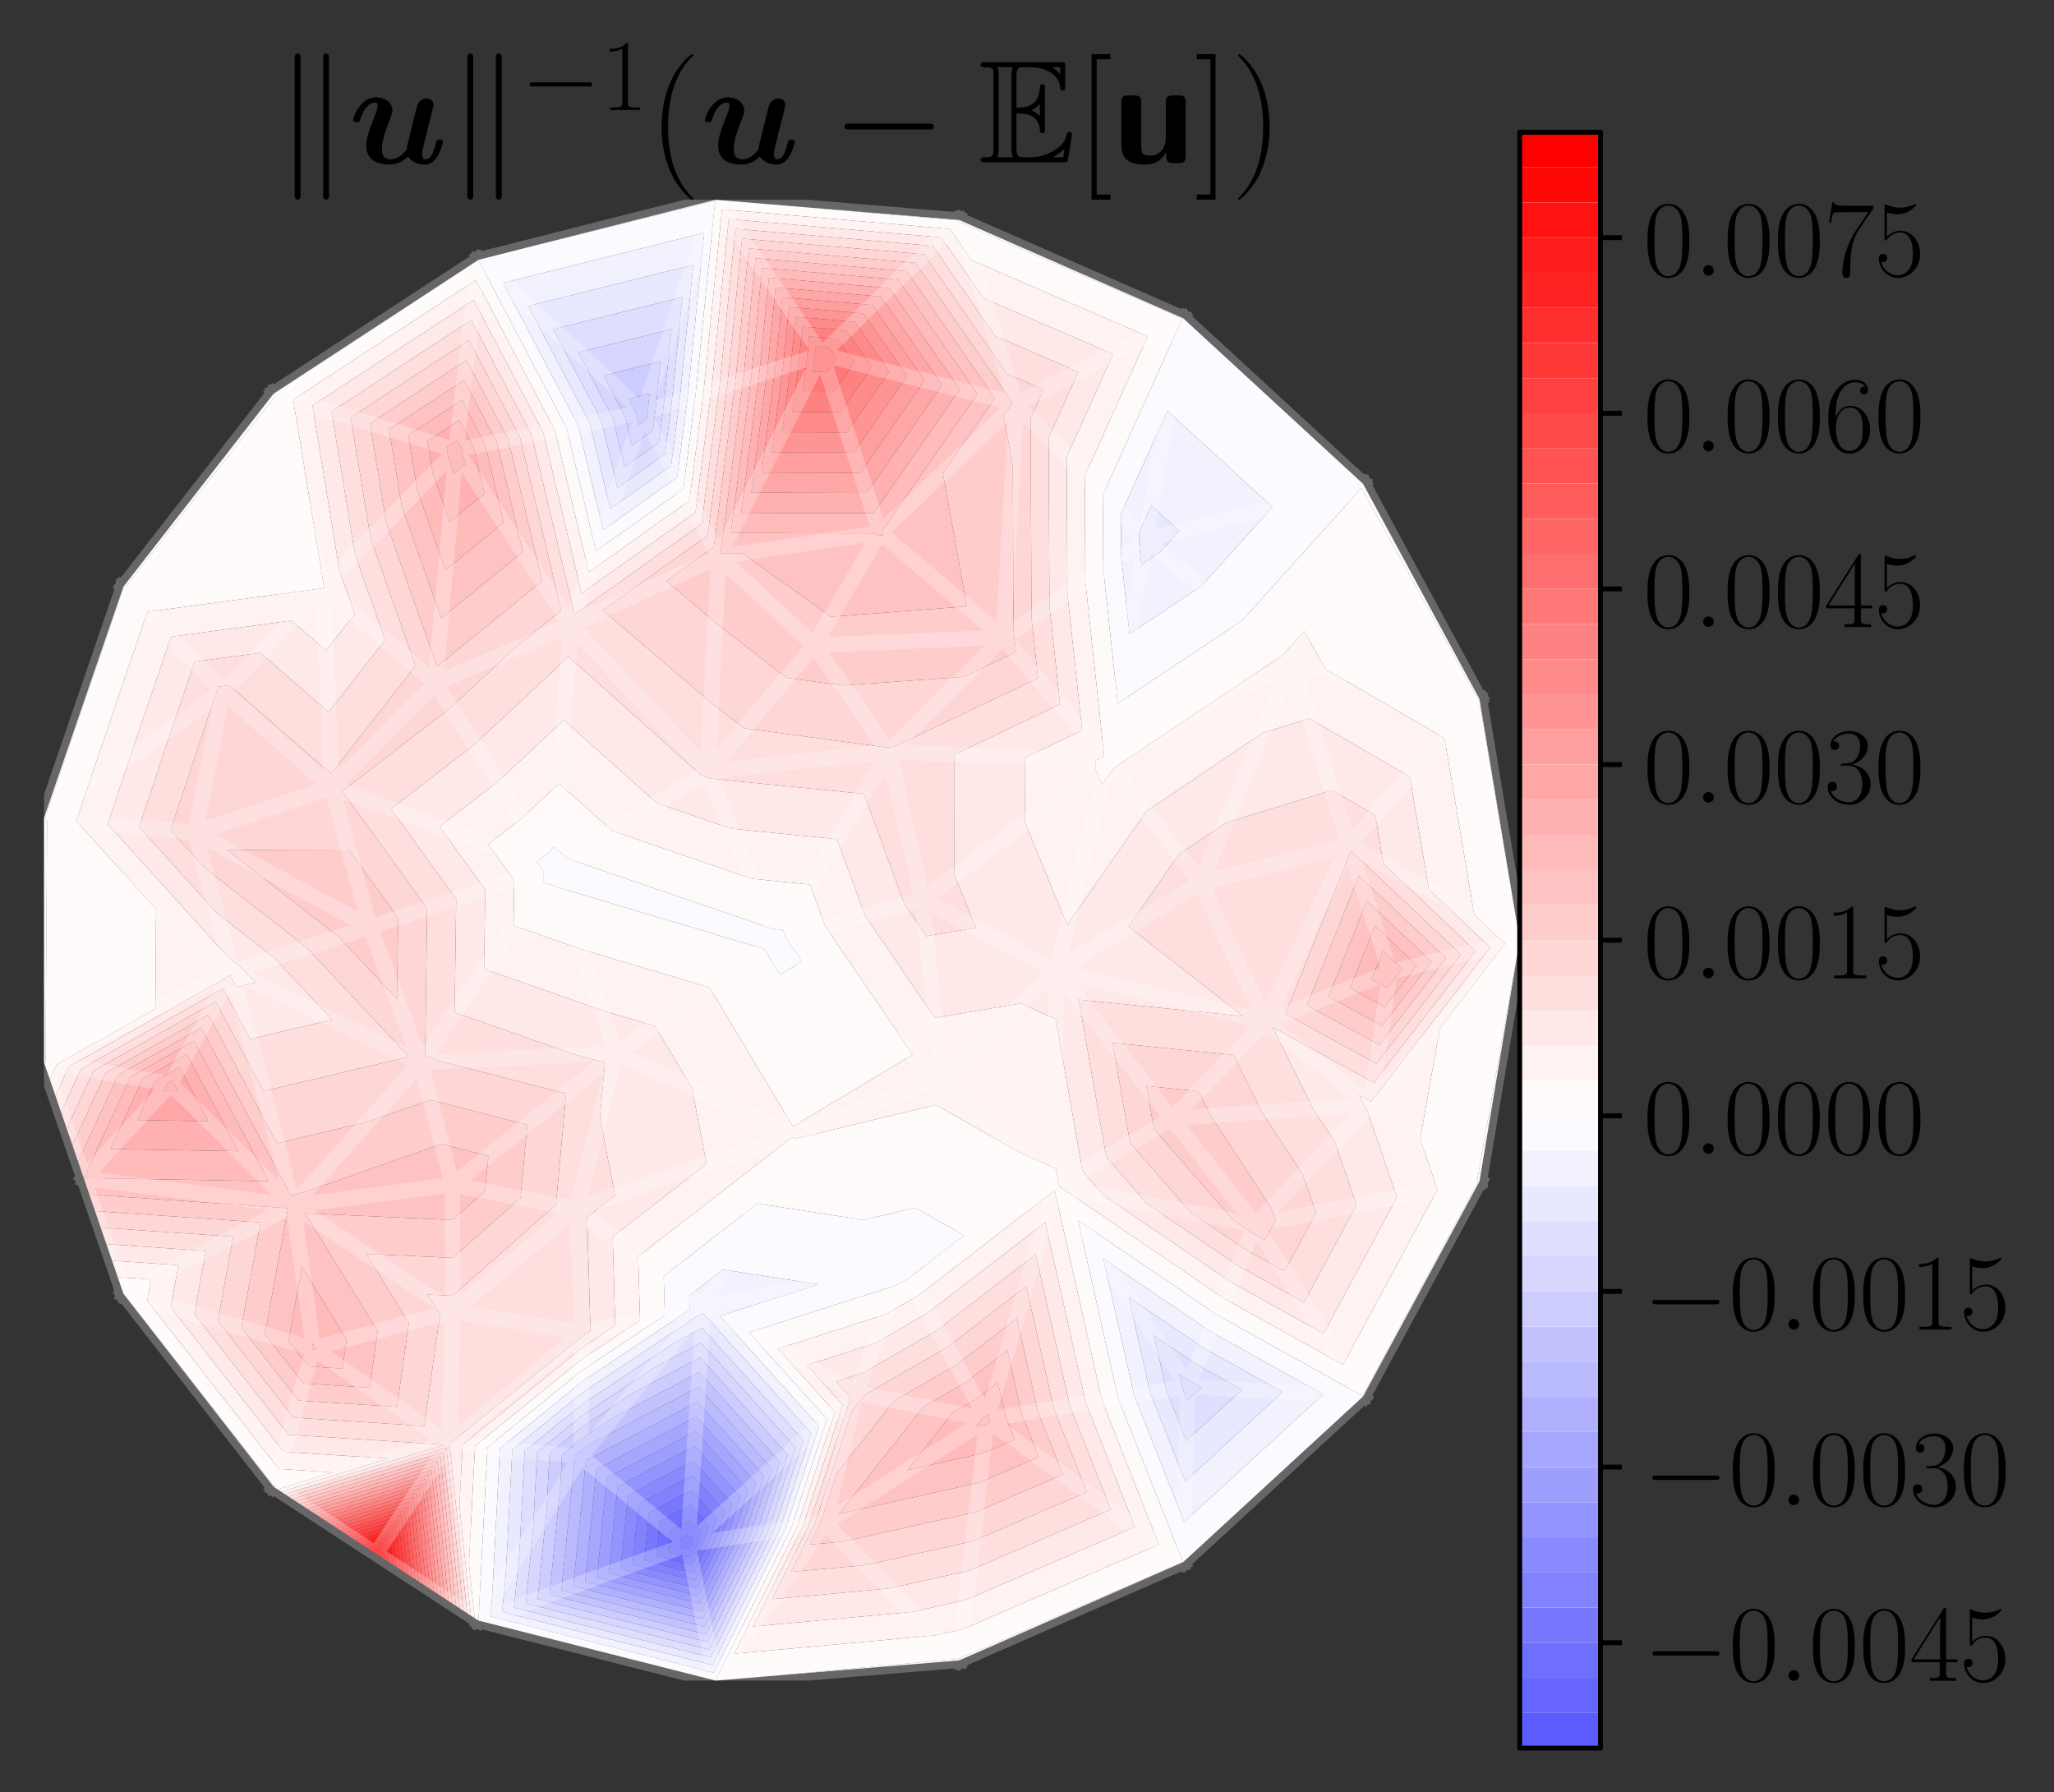 <?xml version="1.0" encoding="utf-8" standalone="no"?>
<!DOCTYPE svg PUBLIC "-//W3C//DTD SVG 1.1//EN"
  "http://www.w3.org/Graphics/SVG/1.1/DTD/svg11.dtd">
<!-- Created with matplotlib (https://matplotlib.org/) -->
<svg height="292.998pt" version="1.1" viewBox="0 0 335.825 292.998" width="335.825pt" xmlns="http://www.w3.org/2000/svg" xmlns:xlink="http://www.w3.org/1999/xlink">
 <rect x="0" y="0" width="335.825" height="292.998" fill="#333333" stroke="none"/>
 <defs>
  <style type="text/css">
*{stroke-linecap:butt;stroke-linejoin:round;}
  </style>
 </defs>
 <g id="figure_1">
  <g id="patch_1">
   <path d="M 0 292.998 
L 335.825 292.998 
L 335.825 0 
L 0 0 
z
" style="fill:none;"/>
  </g>
  <g id="axes_1">
   <g id="PathCollection_1">
    <path clip-path="url(#p39ee9e0a56)" d="M 111.302 251.541 
L 111.155 252.997 
L 112.659 253.377 
L 113.14 252.41 
L 113.367 251.718 
L 112.594 250.86 
" style="fill:#5c5cff;"/>
   </g>
   <g id="PathCollection_2">
    <path clip-path="url(#p39ee9e0a56)" d="M 112.594 250.86 
L 113.367 251.718 
L 113.14 252.41 
L 112.659 253.377 
L 111.155 252.997 
L 111.302 251.541 
M 109.578 250.124 
L 109.218 253.699 
L 112.913 254.634 
L 114.095 252.259 
L 114.652 250.559 
L 112.752 248.449 
" style="fill:#6666ff;"/>
   </g>
   <g id="PathCollection_3">
    <path clip-path="url(#p39ee9e0a56)" d="M 112.752 248.449 
L 114.652 250.559 
L 114.095 252.259 
L 112.913 254.634 
L 109.218 253.699 
L 109.578 250.124 
M 107.854 248.707 
L 107.281 254.402 
L 113.167 255.89 
L 115.049 252.108 
L 115.937 249.4 
L 112.91 246.039 
" style="fill:#6e6eff;"/>
   </g>
   <g id="PathCollection_4">
    <path clip-path="url(#p39ee9e0a56)" d="M 112.91 246.039 
L 115.937 249.4 
L 115.049 252.108 
L 113.167 255.89 
L 107.281 254.402 
L 107.854 248.707 
M 106.13 247.289 
L 105.344 255.104 
L 113.42 257.147 
L 116.003 251.957 
L 117.222 248.24 
L 113.069 243.629 
" style="fill:#7878ff;"/>
   </g>
   <g id="PathCollection_5">
    <path clip-path="url(#p39ee9e0a56)" d="M 113.069 243.629 
L 117.222 248.24 
L 116.003 251.957 
L 113.42 257.147 
L 105.344 255.104 
L 106.13 247.289 
M 104.406 245.872 
L 103.406 255.807 
L 113.674 258.403 
L 116.957 251.805 
L 118.507 247.081 
L 113.227 241.219 
" style="fill:#8282ff;"/>
   </g>
   <g id="PathCollection_6">
    <path clip-path="url(#p39ee9e0a56)" d="M 113.227 241.219 
L 118.507 247.081 
L 116.957 251.805 
L 113.674 258.403 
L 103.406 255.807 
L 104.406 245.872 
M 102.682 244.455 
L 101.469 256.51 
L 113.928 259.66 
L 117.912 251.654 
L 119.792 245.922 
L 113.385 238.809 
" style="fill:#8a8aff;"/>
   </g>
   <g id="PathCollection_7">
    <path clip-path="url(#p39ee9e0a56)" d="M 113.385 238.809 
L 119.792 245.922 
L 117.912 251.654 
L 113.928 259.66 
L 101.469 256.51 
L 102.682 244.455 
M 100.958 243.037 
L 99.532 257.212 
L 114.181 260.917 
L 118.866 251.503 
L 121.077 244.762 
L 113.544 236.399 
" style="fill:#9494ff;"/>
   </g>
   <g id="PathCollection_8">
    <path clip-path="url(#p39ee9e0a56)" d="M 113.544 236.399 
L 121.077 244.762 
L 118.866 251.503 
L 114.181 260.917 
L 99.532 257.212 
L 100.958 243.037 
M 99.235 241.62 
L 97.595 257.915 
L 114.435 262.173 
L 119.82 251.351 
L 122.362 243.603 
L 113.702 233.988 
" style="fill:#9e9eff;"/>
   </g>
   <g id="PathCollection_9">
    <path clip-path="url(#p39ee9e0a56)" d="M 113.702 233.988 
L 122.362 243.603 
L 119.82 251.351 
L 114.435 262.173 
L 97.595 257.915 
L 99.235 241.62 
M 97.511 240.203 
L 95.657 258.618 
L 114.689 263.43 
L 120.775 251.2 
L 123.647 242.443 
L 113.86 231.578 
" style="fill:#a6a6ff;"/>
   </g>
   <g id="PathCollection_10">
    <path clip-path="url(#p39ee9e0a56)" d="M 113.86 231.578 
L 123.647 242.443 
L 120.775 251.2 
L 114.689 263.43 
L 95.657 258.618 
L 97.511 240.203 
M 95.787 238.785 
L 93.72 259.32 
L 114.942 264.686 
L 121.729 251.049 
L 124.932 241.284 
L 114.019 229.168 
" style="fill:#b0b0ff;"/>
   </g>
   <g id="PathCollection_11">
    <path clip-path="url(#p39ee9e0a56)" d="M 114.019 229.168 
L 124.932 241.284 
L 121.729 251.049 
L 114.942 264.686 
L 93.72 259.32 
L 95.787 238.785 
M 96.702 235.976 
L 94.968 237.135 
L 93.905 237.999 
L 93.803 239.949 
L 91.783 260.023 
L 115.196 265.943 
L 122.683 250.898 
L 126.217 240.125 
L 114.177 226.758 
" style="fill:#babaff;"/>
   </g>
   <g id="PathCollection_12">
    <path clip-path="url(#p39ee9e0a56)" d="M 114.177 226.758 
L 126.217 240.125 
L 122.683 250.898 
L 115.196 265.943 
L 91.783 260.023 
L 93.803 239.949 
L 93.905 237.999 
L 94.968 237.135 
L 96.702 235.976 
M 105.916 67.167 
L 106.202 64.331 
L 102.75 65.19 
L 104.036 67.639 
L 104.465 69.436 
L 105.738 68.53 
M 100.076 231.869 
L 94.992 235.267 
L 91.876 237.8 
L 91.578 243.518 
L 89.846 260.725 
L 115.45 267.2 
L 123.638 250.746 
L 127.502 238.965 
L 114.335 224.348 
" style="fill:#c2c2ff;"/>
   </g>
   <g id="PathCollection_13">
    <path clip-path="url(#p39ee9e0a56)" d="M 105.738 68.53 
L 104.465 69.436 
L 104.036 67.639 
L 102.75 65.19 
L 106.202 64.331 
L 105.916 67.167 
M 114.335 224.348 
L 127.502 238.965 
L 123.638 250.746 
L 115.45 267.2 
L 89.846 260.725 
L 91.578 243.518 
L 91.876 237.8 
L 94.992 235.267 
L 100.076 231.869 
M 107.216 66.745 
L 107.99 59.076 
L 98.656 61.4 
L 102.133 68.021 
L 103.293 72.881 
L 106.734 70.431 
M 103.449 227.763 
L 95.017 233.399 
L 89.847 237.601 
L 89.352 247.087 
L 87.909 261.428 
L 115.704 268.456 
L 124.592 250.595 
L 128.787 237.806 
L 114.494 221.937 
" style="fill:#ccccff;"/>
   </g>
   <g id="PathCollection_14">
    <path clip-path="url(#p39ee9e0a56)" d="M 106.734 70.431 
L 103.293 72.881 
L 102.133 68.021 
L 98.656 61.4 
L 107.99 59.076 
L 107.216 66.745 
M 114.494 221.937 
L 128.787 237.806 
L 124.592 250.595 
L 115.704 268.456 
L 87.909 261.428 
L 89.352 247.087 
L 89.847 237.601 
L 95.017 233.399 
L 103.449 227.763 
M 192.803 224.586 
L 193.311 226.844 
L 194.138 228.936 
L 196.437 226.826 
L 194.575 225.792 
M 108.515 66.324 
L 109.778 53.82 
L 94.561 57.609 
L 100.23 68.404 
L 102.121 76.326 
L 107.731 72.332 
M 106.823 223.657 
L 95.041 231.531 
L 87.819 237.401 
L 87.126 250.656 
L 85.971 262.131 
L 115.957 269.713 
L 125.546 250.444 
L 130.072 236.647 
L 114.652 219.527 
" style="fill:#d6d6ff;"/>
   </g>
   <g id="PathCollection_15">
    <path clip-path="url(#p39ee9e0a56)" d="M 194.575 225.792 
L 196.437 226.826 
L 194.138 228.936 
L 193.311 226.844 
L 192.803 224.586 
M 107.731 72.332 
L 102.121 76.326 
L 100.23 68.404 
L 94.561 57.609 
L 109.778 53.82 
L 108.515 66.324 
M 114.652 219.527 
L 130.072 236.647 
L 125.546 250.444 
L 115.957 269.713 
L 85.971 262.131 
L 87.126 250.656 
L 87.819 237.401 
L 95.041 231.531 
L 106.823 223.657 
M 188.668 218.318 
L 190.683 227.271 
L 193.963 235.565 
L 203.078 227.2 
L 195.696 223.098 
M 109.815 65.902 
L 111.566 48.565 
L 90.466 53.819 
L 98.327 68.786 
L 100.949 79.771 
L 108.728 74.233 
M 110.197 219.551 
L 95.066 229.663 
L 85.79 237.202 
L 84.901 254.224 
L 84.034 262.833 
L 116.211 270.969 
L 126.5 250.293 
L 131.357 235.487 
L 114.81 217.117 
" style="fill:#dedeff;"/>
   </g>
   <g id="PathCollection_16">
    <path clip-path="url(#p39ee9e0a56)" d="M 195.696 223.098 
L 203.078 227.2 
L 193.963 235.565 
L 190.683 227.271 
L 188.668 218.318 
M 108.728 74.233 
L 100.949 79.771 
L 98.327 68.786 
L 90.466 53.819 
L 111.566 48.565 
L 109.815 65.902 
M 114.81 217.117 
L 131.357 235.487 
L 126.5 250.293 
L 116.211 270.969 
L 84.034 262.833 
L 84.901 254.224 
L 85.79 237.202 
L 95.066 229.663 
L 110.197 219.551 
M 184.533 212.05 
L 188.056 227.698 
L 193.789 242.195 
L 209.718 227.575 
L 196.816 220.405 
M 186.242 88.944 
L 186.604 92.306 
L 189.709 90.238 
L 192.796 86.808 
L 188.245 82.642 
L 186.233 87.098 
M 111.115 65.481 
L 113.354 43.31 
L 86.371 50.028 
L 96.424 69.169 
L 99.777 83.216 
L 109.724 76.134 
M 113.57 215.444 
L 95.09 227.795 
L 83.761 237.003 
L 82.675 257.793 
L 82.097 263.536 
L 116.465 272.226 
L 127.455 250.141 
L 132.642 234.328 
L 114.968 214.707 
" style="fill:#e8e8ff;"/>
   </g>
   <g id="PathCollection_17">
    <path clip-path="url(#p39ee9e0a56)" d="M 196.816 220.405 
L 209.718 227.575 
L 193.789 242.195 
L 188.056 227.698 
L 184.533 212.05 
M 186.233 87.098 
L 188.245 82.642 
L 192.796 86.808 
L 189.709 90.238 
L 186.604 92.306 
L 186.242 88.944 
M 109.724 76.134 
L 99.777 83.216 
L 96.424 69.169 
L 86.371 50.028 
L 113.354 43.31 
L 111.115 65.481 
M 114.968 214.707 
L 132.642 234.328 
L 127.455 250.141 
L 116.465 272.226 
L 82.097 263.536 
L 82.675 257.793 
L 83.761 237.003 
L 95.09 227.795 
L 113.57 215.444 
M 112.681 211.84 
L 112.747 214.143 
L 95.114 225.927 
L 81.732 236.804 
L 80.449 261.362 
L 80.16 264.239 
L 116.718 273.482 
L 128.409 249.99 
L 133.927 233.169 
L 117.715 215.17 
L 133.889 209.985 
L 118.216 207.56 
M 180.398 205.781 
L 185.428 228.126 
L 193.614 248.824 
L 216.359 227.949 
L 197.937 217.711 
M 183.31 90.961 
L 184.678 103.655 
L 196.398 95.848 
L 208.052 82.9 
L 190.87 67.172 
L 183.277 83.994 
M 112.415 65.059 
L 115.142 38.055 
L 82.276 46.238 
L 94.521 69.551 
L 98.605 86.661 
L 110.721 78.035 
" style="fill:#f2f2ff;"/>
   </g>
   <g id="PathCollection_18">
    <path clip-path="url(#p39ee9e0a56)" d="M 248.462 153.758 
L 241.528 192.895 
L 241.633 193.199 
L 222.79 228.206 
L 199.057 215.018 
L 176.263 199.513 
L 182.8 228.553 
L 193.406 255.371 
L 156.86 271.142 
L 156.578 271.205 
L 124.813 274.11 
L 156.824 271.457 
L 193.44 255.396 
L 222.858 228.315 
L 241.888 193.15 
M 128.448 33.614 
L 156.733 36.054 
L 156.947 36.362 
L 193.321 52.087 
L 180.32 80.89 
L 180.378 92.979 
L 182.752 115.003 
L 203.087 101.457 
L 222.582 79.798 
L 241.634 114.223 
L 241.831 114.337 
L 248.44 153.535 
L 241.888 114.272 
L 222.858 79.107 
L 193.44 52.026 
L 156.824 35.965 
M 7.212 173.74 
L 7.227 173.708 
L 7.442 173.586 
L 7.71 134.135 
L 7.347 133.733 
L 7.398 133.579 
L 20.224 95.945 
L 20.539 95.903 
L 44.89 64.925 
L 44.798 64.365 
L 78.212 42.506 
L 92.618 69.934 
L 97.433 90.106 
L 111.718 79.936 
L 113.714 64.638 
L 116.93 32.8 
L 87.562 40.112 
L 78.215 42.479 
L 44.742 64.348 
L 20.183 95.901 
L 7.2 133.719 
L 7.2 173.703 
M 44.769 243.092 
L 45.149 242.974 
L 44.777 242.95 
L 20.218 211.531 
L 20.223 211.5 
L 20.175 211.497 
L 20.183 211.521 
L 44.742 243.074 
M 118.216 207.56 
L 133.889 209.985 
L 117.715 215.17 
L 133.927 233.169 
L 128.409 249.99 
L 116.718 273.482 
L 80.16 264.239 
L 80.449 261.362 
L 81.732 236.804 
L 95.114 225.927 
L 112.747 214.143 
L 112.681 211.84 
M 197.937 217.711 
L 216.359 227.949 
L 193.614 248.824 
L 185.428 228.126 
L 180.398 205.781 
M 183.277 83.994 
L 190.87 67.172 
L 208.052 82.9 
L 196.398 95.848 
L 184.678 103.655 
L 183.31 90.961 
M 110.721 78.035 
L 98.605 86.661 
L 94.521 69.551 
L 82.276 46.238 
L 115.142 38.055 
L 112.415 65.059 
M 108.512 208.623 
L 108.695 215 
L 95.139 224.06 
L 79.703 236.605 
L 78.224 264.93 
L 78.223 264.941 
L 116.972 274.739 
L 129.363 249.839 
L 135.212 232.009 
L 122.452 217.843 
L 146.616 210.097 
L 148.591 208.958 
L 157.64 201.98 
L 149.642 197.436 
L 141.253 199.464 
L 123.84 196.77 
M 92.793 140.366 
L 90.642 138.444 
L 89.121 139.866 
L 87.768 140.909 
L 88.824 142.367 
L 88.799 144.203 
L 91.521 145.159 
L 124.964 155.151 
L 127.497 159.373 
L 131.139 157.192 
L 128.484 153.296 
L 128.014 152.019 
L 126.241 151.842 
" style="fill:#fafaff;"/>
   </g>
   <g id="PathCollection_19">
    <path clip-path="url(#p39ee9e0a56)" d="M 124.813 274.11 
L 156.578 271.205 
L 156.86 271.142 
L 193.406 255.371 
L 182.8 228.553 
L 176.263 199.513 
L 199.057 215.018 
L 222.79 228.206 
L 241.633 193.199 
L 241.528 192.895 
L 248.462 153.758 
L 248.469 153.711 
L 248.44 153.535 
L 241.831 114.337 
L 241.634 114.223 
L 222.582 79.798 
L 203.087 101.457 
L 182.752 115.003 
L 180.378 92.979 
L 180.32 80.89 
L 193.321 52.087 
L 156.947 36.362 
L 156.733 36.054 
L 128.448 33.614 
L 116.976 32.663 
L 87.562 40.112 
L 116.93 32.8 
L 113.714 64.638 
L 111.718 79.936 
L 97.433 90.106 
L 92.618 69.934 
L 78.212 42.506 
L 44.798 64.365 
L 44.89 64.925 
L 20.539 95.903 
L 20.224 95.945 
L 7.398 133.579 
L 7.347 133.733 
L 7.71 134.135 
L 7.442 173.586 
L 7.227 173.708 
L 7.212 173.74 
L 8.138 176.437 
L 9.241 174.046 
L 25.406 164.902 
L 25.516 148.653 
L 12.483 134.232 
L 14.322 128.694 
L 24.094 100.021 
L 52.758 96.177 
L 52.91 96.31 
L 53.037 96.149 
L 52.97 95.958 
L 47.934 65.335 
L 77.827 45.778 
L 90.715 70.316 
L 96.261 93.55 
L 112.714 81.837 
L 115.014 64.216 
L 118.043 34.219 
L 155.32 37.435 
L 158.866 42.546 
L 187.653 54.992 
L 177.364 77.787 
L 177.446 94.996 
L 180.538 123.675 
L 179.176 124.324 
L 179.174 125.885 
L 180.18 128.331 
L 182.071 125.613 
L 194.408 117.304 
L 209.776 107.067 
L 213.26 103.196 
L 216.666 109.349 
L 236.17 120.658 
L 241.043 149.56 
L 246.07 154.3 
L 235.418 168.066 
L 232.195 186.264 
L 235.017 194.471 
L 219.598 223.117 
L 200.178 212.325 
L 173.453 194.146 
L 173.079 193.717 
L 172.619 191.093 
L 166.684 188.401 
L 152.998 180.625 
L 130.312 186.111 
L 129.465 185.98 
L 104.343 205.405 
L 104.643 215.856 
L 95.163 222.192 
L 77.674 236.406 
L 76.672 255.597 
L 77.609 264.548 
L 78.215 264.944 
L 116.976 274.759 
M 20.175 211.497 
L 20.223 211.5 
L 20.218 211.531 
L 44.777 242.95 
L 45.149 242.974 
L 44.769 243.092 
L 45.376 243.489 
L 54.303 240.714 
L 45.58 240.156 
L 24.065 212.633 
L 24.699 209.171 
L 19.248 208.798 
M 123.84 196.77 
L 141.253 199.464 
L 149.642 197.436 
L 157.64 201.98 
L 148.591 208.958 
L 146.616 210.097 
L 122.452 217.843 
L 135.212 232.009 
L 129.363 249.839 
L 116.972 274.739 
L 78.223 264.941 
L 78.224 264.93 
L 79.703 236.605 
L 95.139 224.06 
L 108.695 215 
L 108.512 208.623 
M 126.241 151.842 
L 128.014 152.019 
L 128.484 153.296 
L 131.139 157.192 
L 127.497 159.373 
L 124.964 155.151 
L 91.521 145.159 
L 88.799 144.203 
L 88.824 142.367 
L 87.768 140.909 
L 89.121 139.866 
L 90.642 138.444 
L 92.793 140.366 
M 100.086 135.835 
L 91.41 128.081 
L 85.278 133.815 
L 79.819 138.022 
L 84.078 143.903 
L 83.977 151.306 
L 94.955 155.161 
L 116.022 161.456 
L 129.643 184.16 
L 149.229 172.428 
L 134.952 151.48 
L 132.425 144.609 
L 122.888 143.658 
M 157.412 266.349 
L 152.841 267.371 
L 120.024 270.371 
L 130.318 249.687 
L 136.497 230.85 
L 127.189 220.516 
L 144.816 214.866 
L 150.157 211.788 
L 172.435 194.605 
L 180.172 228.98 
L 189.478 252.511 
" style="fill:#fffafa;"/>
   </g>
   <g id="PathCollection_20">
    <path clip-path="url(#p39ee9e0a56)" d="M 77.609 264.548 
L 76.672 255.597 
L 77.674 236.406 
L 95.163 222.192 
L 104.643 215.856 
L 104.343 205.405 
L 129.465 185.98 
L 130.312 186.111 
L 152.998 180.625 
L 166.684 188.401 
L 172.619 191.093 
L 173.079 193.717 
L 173.453 194.146 
L 200.178 212.325 
L 219.598 223.117 
L 235.017 194.471 
L 232.195 186.264 
L 235.418 168.066 
L 246.07 154.3 
L 241.043 149.56 
L 236.17 120.658 
L 216.666 109.349 
L 213.26 103.196 
L 209.776 107.067 
L 194.408 117.304 
L 182.071 125.613 
L 180.18 128.331 
L 179.174 125.885 
L 179.176 124.324 
L 180.538 123.675 
L 177.446 94.996 
L 177.364 77.787 
L 187.653 54.992 
L 158.866 42.546 
L 155.32 37.435 
L 118.043 34.219 
L 115.014 64.216 
L 112.714 81.837 
L 96.261 93.55 
L 90.715 70.316 
L 77.827 45.778 
L 47.934 65.335 
L 52.97 95.958 
L 53.037 96.149 
L 52.91 96.31 
L 52.758 96.177 
L 24.094 100.021 
L 14.322 128.694 
L 12.483 134.232 
L 25.516 148.653 
L 25.406 164.902 
L 9.241 174.046 
L 8.138 176.437 
L 9.064 179.134 
L 11.254 174.385 
L 37.631 159.463 
L 38.65 161.371 
L 41.747 160.638 
L 39.566 158.308 
L 37.394 156.612 
L 17.618 134.73 
L 21.245 123.808 
L 27.963 104.098 
L 47.668 101.455 
L 53.315 106.372 
L 58.001 100.388 
L 55.512 93.32 
L 51.07 66.304 
L 77.442 49.051 
L 88.812 70.698 
L 95.089 96.995 
L 113.711 83.738 
L 116.314 63.794 
L 119.139 35.816 
L 153.907 38.816 
L 160.785 48.731 
L 181.985 57.896 
L 174.407 74.683 
L 174.514 97.014 
L 176.929 119.41 
L 167.622 123.841 
L 167.609 134.506 
L 174.482 151.223 
L 187.405 132.647 
L 206.458 119.817 
L 214.099 117.464 
L 230.509 126.979 
L 233.616 145.408 
L 243.671 154.888 
L 224.16 180.104 
L 222.224 179.042 
L 222.992 180.595 
L 223.411 181.233 
L 228.401 195.742 
L 216.406 218.027 
L 201.298 209.631 
L 180.508 195.489 
L 176.978 191.438 
L 172.625 166.634 
L 166.916 164.045 
L 152.826 166.398 
L 141.421 149.664 
L 136.837 137.199 
L 119.536 135.474 
L 107.378 131.303 
L 92.178 117.718 
L 81.434 127.764 
L 71.87 135.134 
L 79.332 145.439 
L 79.155 158.409 
L 98.389 165.163 
L 107.08 167.76 
L 113.115 177.82 
L 115.537 190.308 
L 100.173 202.188 
L 100.59 216.713 
L 95.188 220.324 
L 75.645 236.207 
L 75.123 246.215 
L 77.001 264.151 
M 19.248 208.798 
L 24.699 209.171 
L 24.065 212.633 
L 45.58 240.156 
L 54.303 240.714 
L 45.376 243.489 
L 45.983 243.885 
L 63.457 238.453 
L 46.382 237.362 
L 27.912 213.734 
L 29.175 206.842 
L 18.321 206.099 
M 122.888 143.658 
L 132.425 144.609 
L 134.952 151.48 
L 149.229 172.428 
L 129.643 184.16 
L 116.022 161.456 
L 94.955 155.161 
L 83.977 151.306 
L 84.078 143.903 
L 79.819 138.022 
L 85.278 133.815 
L 91.41 128.081 
L 100.086 135.835 
M 189.478 252.511 
L 180.172 228.98 
L 172.435 194.605 
L 150.157 211.788 
L 144.816 214.866 
L 127.189 220.516 
L 136.497 230.85 
L 130.318 249.687 
L 120.024 270.371 
L 152.841 267.371 
L 157.412 266.349 
M 157.964 261.555 
L 149.104 263.536 
L 123.123 265.912 
L 131.272 249.536 
L 137.782 229.69 
L 131.926 223.189 
L 143.016 219.634 
L 151.723 214.617 
L 170.888 199.835 
L 177.545 229.407 
L 185.55 249.65 
" style="fill:#fff2f2;"/>
   </g>
   <g id="PathCollection_21">
    <path clip-path="url(#p39ee9e0a56)" d="M 77.001 264.151 
L 75.123 246.215 
L 75.645 236.207 
L 95.188 220.324 
L 100.59 216.713 
L 100.173 202.188 
L 115.537 190.308 
L 113.115 177.82 
L 107.08 167.76 
L 98.389 165.163 
L 79.155 158.409 
L 79.332 145.439 
L 71.87 135.134 
L 81.434 127.764 
L 92.178 117.718 
L 107.378 131.303 
L 119.536 135.474 
L 136.837 137.199 
L 141.421 149.664 
L 152.826 166.398 
L 166.916 164.045 
L 172.625 166.634 
L 176.978 191.438 
L 180.508 195.489 
L 201.298 209.631 
L 216.406 218.027 
L 228.401 195.742 
L 223.411 181.233 
L 222.992 180.595 
L 222.224 179.042 
L 224.16 180.104 
L 243.671 154.888 
L 233.616 145.408 
L 230.509 126.979 
L 214.099 117.464 
L 206.458 119.817 
L 187.405 132.647 
L 174.482 151.223 
L 167.609 134.506 
L 167.622 123.841 
L 176.929 119.41 
L 174.514 97.014 
L 174.407 74.683 
L 181.985 57.896 
L 160.785 48.731 
L 153.907 38.816 
L 119.139 35.816 
L 116.314 63.794 
L 113.711 83.738 
L 95.089 96.995 
L 88.812 70.698 
L 77.442 49.051 
L 51.07 66.304 
L 55.512 93.32 
L 58.001 100.388 
L 53.315 106.372 
L 47.668 101.455 
L 27.963 104.098 
L 21.245 123.808 
L 17.618 134.73 
L 37.394 156.612 
L 39.566 158.308 
L 41.747 160.638 
L 38.65 161.371 
L 37.631 159.463 
L 11.254 174.385 
L 9.064 179.134 
L 9.99 181.831 
L 13.268 174.723 
L 36.448 161.61 
L 40.867 169.882 
L 54.297 166.706 
L 44.841 156.601 
L 35.422 149.246 
L 22.754 135.229 
L 28.169 118.923 
L 31.832 108.174 
L 42.578 106.733 
L 53.72 116.434 
L 62.965 104.628 
L 58.055 90.683 
L 54.206 67.273 
L 77.057 52.323 
L 86.909 71.081 
L 93.917 100.44 
L 114.707 85.639 
L 117.614 63.373 
L 120.235 37.414 
L 152.494 40.197 
L 162.703 54.915 
L 176.316 60.8 
L 171.45 71.579 
L 171.582 99.032 
L 173.319 115.145 
L 156.068 123.359 
L 156.044 143.127 
L 159.569 151.701 
L 151.44 153.059 
L 147.889 147.847 
L 141.248 129.789 
L 116.184 127.291 
L 114.67 126.771 
L 92.946 107.356 
L 77.59 121.713 
L 63.921 132.247 
L 74.586 146.975 
L 74.333 165.511 
L 94.23 172.499 
L 98.909 173.704 
L 98.087 182.723 
L 100.555 195.452 
L 96.004 198.97 
L 96.538 217.57 
L 95.212 218.456 
L 73.617 236.008 
L 73.573 236.833 
L 76.393 263.753 
M 18.321 206.099 
L 29.175 206.842 
L 27.912 213.734 
L 46.382 237.362 
L 63.457 238.453 
L 45.983 243.885 
L 46.59 244.282 
L 72.611 236.193 
L 47.184 234.568 
L 31.759 214.836 
L 33.651 204.513 
L 17.395 203.4 
M 185.55 249.65 
L 177.545 229.407 
L 170.888 199.835 
L 151.723 214.617 
L 143.016 219.634 
L 131.926 223.189 
L 137.782 229.69 
L 131.272 249.536 
L 123.123 265.912 
L 149.104 263.536 
L 157.964 261.555 
M 187.563 196.833 
L 180.877 189.16 
L 176.362 163.431 
L 203.204 166.138 
L 184.533 151.477 
L 192.739 139.682 
L 200.357 134.552 
L 217.764 129.192 
L 224.848 133.3 
L 226.189 141.256 
L 241.271 155.477 
L 224.609 177.012 
L 208.095 167.96 
L 214.644 181.202 
L 218.219 186.646 
L 221.785 197.013 
L 213.214 212.937 
L 202.418 206.938 
M 158.516 256.762 
L 145.366 259.701 
L 126.221 261.452 
L 132.226 249.385 
L 139.067 228.531 
L 136.663 225.863 
L 141.215 224.403 
L 153.288 217.446 
L 169.341 205.065 
L 174.917 229.834 
L 181.623 246.79 
" style="fill:#ffe8e8;"/>
   </g>
   <g id="PathCollection_22">
    <path clip-path="url(#p39ee9e0a56)" d="M 76.393 263.753 
L 73.573 236.833 
L 73.617 236.008 
L 95.212 218.456 
L 96.538 217.57 
L 96.004 198.97 
L 100.555 195.452 
L 98.087 182.723 
L 98.909 173.704 
L 94.23 172.499 
L 74.333 165.511 
L 74.586 146.975 
L 63.921 132.247 
L 77.59 121.713 
L 92.946 107.356 
L 114.67 126.771 
L 116.184 127.291 
L 141.248 129.789 
L 147.889 147.847 
L 151.44 153.059 
L 159.569 151.701 
L 156.044 143.127 
L 156.068 123.359 
L 173.319 115.145 
L 171.582 99.032 
L 171.45 71.579 
L 176.316 60.8 
L 162.703 54.915 
L 152.494 40.197 
L 120.235 37.414 
L 117.614 63.373 
L 114.707 85.639 
L 93.917 100.44 
L 86.909 71.081 
L 77.057 52.323 
L 54.206 67.273 
L 58.055 90.683 
L 62.965 104.628 
L 53.72 116.434 
L 42.578 106.733 
L 31.832 108.174 
L 28.169 118.923 
L 22.754 135.229 
L 35.422 149.246 
L 44.841 156.601 
L 54.297 166.706 
L 40.867 169.882 
L 36.448 161.61 
L 13.268 174.723 
L 9.99 181.831 
L 10.916 184.529 
L 15.282 175.061 
L 35.265 163.757 
L 43.084 178.394 
L 66.847 172.773 
L 50.117 154.894 
L 33.449 141.879 
L 27.889 135.728 
L 35.092 114.038 
L 35.701 112.25 
L 37.488 112.011 
L 54.124 126.496 
L 67.93 108.867 
L 60.598 88.045 
L 57.342 68.242 
L 76.672 55.596 
L 85.006 71.463 
L 91.766 99.782 
L 83.807 106.256 
L 73.746 115.662 
L 55.972 129.36 
L 69.839 148.511 
L 69.511 172.614 
L 72.156 173.543 
L 92.557 178.797 
L 90.899 196.971 
L 74.025 211.831 
L 69.921 211.646 
L 71.943 214.928 
L 69.376 233.141 
L 47.986 231.774 
L 35.607 215.937 
L 38.126 202.185 
L 16.468 200.701 
L 17.395 203.4 
L 33.651 204.513 
L 31.759 214.836 
L 47.184 234.568 
L 72.611 236.193 
L 46.59 244.282 
L 47.197 244.679 
L 72.989 236.661 
L 75.785 263.356 
M 202.418 206.938 
L 213.214 212.937 
L 221.785 197.013 
L 218.219 186.646 
L 214.644 181.202 
L 208.095 167.96 
L 224.609 177.012 
L 241.271 155.477 
L 226.189 141.256 
L 224.848 133.3 
L 217.764 129.192 
L 200.357 134.552 
L 192.739 139.682 
L 184.533 151.477 
L 203.204 166.138 
L 176.362 163.431 
L 180.877 189.16 
L 187.563 196.833 
M 181.623 246.79 
L 174.917 229.834 
L 169.341 205.065 
L 153.288 217.446 
L 141.215 224.403 
L 136.663 225.863 
L 139.067 228.531 
L 132.226 249.385 
L 126.221 261.452 
L 145.366 259.701 
L 158.516 256.762 
M 194.618 198.176 
L 184.776 186.881 
L 181.899 170.484 
L 201.682 172.479 
L 206.296 181.81 
L 213.028 192.059 
L 215.169 198.285 
L 210.022 207.847 
L 203.539 204.245 
M 168.65 101.049 
L 169.71 110.88 
L 146.163 122.091 
L 144.834 122.185 
L 121.668 119.064 
L 116.288 114.901 
L 98.525 99.77 
L 115.704 87.539 
L 118.914 62.951 
L 121.331 39.011 
L 151.081 41.578 
L 164.622 61.099 
L 170.648 63.704 
L 168.494 68.475 
M 159.068 251.968 
L 141.629 255.867 
L 129.319 256.992 
L 133.18 249.234 
L 139.231 230.789 
L 141.418 228.017 
L 154.854 220.275 
L 167.795 210.294 
L 172.289 230.261 
L 177.695 243.93 
M 220.863 139.085 
L 238.872 156.066 
L 225.057 173.92 
L 210.162 165.756 
" style="fill:#ffdede;"/>
   </g>
   <g id="PathCollection_23">
    <path clip-path="url(#p39ee9e0a56)" d="M 75.785 263.356 
L 72.989 236.661 
L 47.197 244.679 
L 47.804 245.075 
L 72.5 237.399 
L 75.177 262.959 
M 11.842 187.226 
L 17.295 175.4 
L 34.082 165.903 
L 45.301 186.905 
L 60.135 183.396 
L 70.354 179.807 
L 86.205 183.889 
L 85.113 195.857 
L 74.001 205.642 
L 59.91 205.006 
L 66.852 216.278 
L 64.917 230.011 
L 48.788 228.98 
L 39.454 217.039 
L 42.602 199.856 
L 15.542 198.002 
L 16.468 200.701 
L 38.126 202.185 
L 35.607 215.937 
L 47.986 231.774 
L 69.376 233.141 
L 71.943 214.928 
L 69.921 211.646 
L 74.025 211.831 
L 90.899 196.971 
L 92.557 178.797 
L 72.156 173.543 
L 69.511 172.614 
L 69.839 148.511 
L 55.972 129.36 
L 73.746 115.662 
L 83.807 106.256 
L 91.766 99.782 
L 85.006 71.463 
L 76.672 55.596 
L 57.342 68.242 
L 60.598 88.045 
L 67.93 108.867 
L 54.124 126.496 
L 37.488 112.011 
L 35.701 112.25 
L 35.092 114.038 
L 27.889 135.728 
L 33.449 141.879 
L 50.117 154.894 
L 66.847 172.773 
L 43.084 178.394 
L 35.265 163.757 
L 15.282 175.061 
L 10.916 184.529 
M 203.539 204.245 
L 210.022 207.847 
L 215.169 198.285 
L 213.028 192.059 
L 206.296 181.81 
L 201.682 172.479 
L 181.899 170.484 
L 184.776 186.881 
L 194.618 198.176 
M 168.494 68.475 
L 170.648 63.704 
L 164.622 61.099 
L 151.081 41.578 
L 121.331 39.011 
L 118.914 62.951 
L 115.704 87.539 
L 98.525 99.77 
L 116.288 114.901 
L 121.668 119.064 
L 144.834 122.185 
L 146.163 122.091 
L 169.71 110.88 
L 168.65 101.049 
M 177.695 243.93 
L 172.289 230.261 
L 167.795 210.294 
L 154.854 220.275 
L 141.418 228.017 
L 139.231 230.789 
L 133.18 249.234 
L 129.319 256.992 
L 141.629 255.867 
L 159.068 251.968 
M 210.162 165.756 
L 225.057 173.92 
L 238.872 156.066 
L 220.863 139.085 
M 201.673 199.52 
L 188.675 184.602 
L 187.435 177.537 
L 195.96 178.397 
L 197.948 182.417 
L 207.836 197.472 
L 208.553 199.556 
L 206.83 202.757 
L 204.659 201.551 
M 165.718 103.067 
L 166.101 106.615 
L 157.602 110.661 
L 137.748 112.059 
L 128.618 110.829 
L 116.965 101.814 
L 108.932 94.972 
L 116.701 89.44 
L 120.213 62.53 
L 122.427 40.609 
L 149.667 42.959 
L 165.554 65.861 
L 164.1 67.947 
L 165.589 76.213 
M 37.158 138.95 
L 57.016 138.892 
L 65.093 150.047 
L 64.912 163.361 
L 55.392 153.187 
M 159.62 247.175 
L 137.892 252.032 
L 132.418 252.533 
L 134.135 249.082 
L 136.825 240.88 
L 146.215 228.984 
L 156.42 223.104 
L 166.248 215.524 
L 169.661 230.689 
L 173.767 241.07 
M 222.176 143.174 
L 236.473 156.654 
L 225.506 170.828 
L 213.681 164.347 
M 88.631 95.006 
L 71.443 108.987 
L 63.14 85.407 
L 60.477 69.211 
L 76.287 58.869 
L 83.103 71.846 
" style="fill:#ffd6d6;"/>
   </g>
   <g id="PathCollection_24">
    <path clip-path="url(#p39ee9e0a56)" d="M 75.177 262.959 
L 72.5 237.399 
L 47.804 245.075 
L 48.411 245.472 
L 72.01 238.136 
L 74.569 262.561 
M 12.768 189.923 
L 19.309 175.738 
L 32.899 168.05 
L 47.518 195.416 
L 49.935 194.845 
L 72.222 187.017 
L 79.853 188.982 
L 79.327 194.742 
L 73.978 199.452 
L 49.898 198.366 
L 61.761 217.628 
L 60.457 226.881 
L 49.591 226.186 
L 43.301 218.141 
L 47.078 197.527 
L 14.615 195.303 
L 15.542 198.002 
L 42.602 199.856 
L 39.454 217.039 
L 48.788 228.98 
L 64.917 230.011 
L 66.852 216.278 
L 59.91 205.006 
L 74.001 205.642 
L 85.113 195.857 
L 86.205 183.889 
L 70.354 179.807 
L 60.135 183.396 
L 45.301 186.905 
L 34.082 165.903 
L 17.295 175.4 
L 11.842 187.226 
M 204.659 201.551 
L 206.83 202.757 
L 208.553 199.556 
L 207.836 197.472 
L 197.948 182.417 
L 195.96 178.397 
L 187.435 177.537 
L 188.675 184.602 
L 201.673 199.52 
M 165.589 76.213 
L 164.1 67.947 
L 165.554 65.861 
L 149.667 42.959 
L 122.427 40.609 
L 120.213 62.53 
L 116.701 89.44 
L 108.932 94.972 
L 116.965 101.814 
L 128.618 110.829 
L 137.748 112.059 
L 157.602 110.661 
L 166.101 106.615 
L 165.718 103.067 
M 55.392 153.187 
L 64.912 163.361 
L 65.093 150.047 
L 57.016 138.892 
L 37.158 138.95 
M 173.767 241.07 
L 169.661 230.689 
L 166.248 215.524 
L 156.42 223.104 
L 146.215 228.984 
L 136.825 240.88 
L 134.135 249.082 
L 132.418 252.533 
L 137.892 252.032 
L 159.62 247.175 
M 213.681 164.347 
L 225.506 170.828 
L 236.473 156.654 
L 222.176 143.174 
M 83.103 71.846 
L 76.287 58.869 
L 60.477 69.211 
L 63.14 85.407 
L 71.443 108.987 
L 88.631 95.006 
M 162.678 65.132 
L 154.162 77.356 
L 158.087 99.141 
L 135.849 100.834 
L 121.324 90.445 
L 117.816 90.435 
L 121.513 62.108 
L 123.523 42.206 
L 148.254 44.34 
M 160.172 242.381 
L 137.135 247.531 
L 151.012 229.951 
L 157.985 225.933 
L 164.701 220.753 
L 167.034 231.116 
L 169.839 238.21 
M 223.489 147.263 
L 234.073 157.243 
L 225.954 167.736 
L 217.2 162.938 
M 85.497 90.231 
L 72.137 101.098 
L 65.683 82.769 
L 63.613 70.181 
L 75.902 62.141 
L 81.199 72.228 
" style="fill:#ffcccc;"/>
   </g>
   <g id="PathCollection_25">
    <path clip-path="url(#p39ee9e0a56)" d="M 74.569 262.561 
L 72.01 238.136 
L 48.411 245.472 
L 49.018 245.868 
L 71.521 238.873 
L 73.961 262.164 
M 14.615 195.303 
L 47.078 197.527 
L 43.301 218.141 
L 49.591 226.186 
L 60.457 226.881 
L 61.761 217.628 
L 49.898 198.366 
L 73.978 199.452 
L 79.327 194.742 
L 79.853 188.982 
L 72.222 187.017 
L 49.935 194.845 
L 47.518 195.416 
L 32.899 168.05 
L 19.309 175.738 
L 12.768 189.923 
L 13.691 192.612 
M 148.254 44.34 
L 123.523 42.206 
L 121.513 62.108 
L 117.816 90.435 
L 121.324 90.445 
L 135.849 100.834 
L 158.087 99.141 
L 154.162 77.356 
L 162.678 65.132 
M 169.839 238.21 
L 167.034 231.116 
L 164.701 220.753 
L 157.985 225.933 
L 151.012 229.951 
L 137.135 247.531 
L 160.172 242.381 
M 217.2 162.938 
L 225.954 167.736 
L 234.073 157.243 
L 223.489 147.263 
M 81.199 72.228 
L 75.902 62.141 
L 63.613 70.181 
L 65.683 82.769 
L 72.137 101.098 
L 85.497 90.231 
M 159.801 64.404 
L 144.224 86.766 
L 144.357 87.503 
L 143.604 87.561 
L 143.112 87.209 
L 119.49 87.14 
L 122.813 61.686 
L 124.619 43.804 
L 146.841 45.721 
M 160.724 237.588 
L 148.363 240.351 
L 155.809 230.918 
L 159.551 228.762 
L 163.154 225.983 
L 164.406 231.543 
L 165.911 235.349 
M 224.802 151.352 
L 231.674 157.832 
L 226.403 164.644 
L 220.719 161.529 
M 49.369 207.122 
L 56.671 218.978 
L 55.998 223.751 
L 50.393 223.392 
L 47.149 219.242 
M 82.362 85.455 
L 72.83 93.209 
L 68.226 80.132 
L 66.749 71.15 
L 75.516 65.414 
L 79.296 72.611 
M 31.716 170.197 
L 43.963 193.123 
L 13.704 192.598 
L 21.323 176.076 
" style="fill:#ffc2c2;"/>
   </g>
   <g id="PathCollection_26">
    <path clip-path="url(#p39ee9e0a56)" d="M 73.961 262.164 
L 71.521 238.873 
L 49.018 245.868 
L 49.625 246.265 
L 71.032 239.611 
L 73.352 261.767 
M 146.841 45.721 
L 124.619 43.804 
L 122.813 61.686 
L 119.49 87.14 
L 143.112 87.209 
L 143.604 87.561 
L 144.357 87.503 
L 144.224 86.766 
L 159.801 64.404 
M 165.911 235.349 
L 164.406 231.543 
L 163.154 225.983 
L 159.551 228.762 
L 155.809 230.918 
L 148.363 240.351 
L 160.724 237.588 
M 220.719 161.529 
L 226.403 164.644 
L 231.674 157.832 
L 224.802 151.352 
M 47.149 219.242 
L 50.393 223.392 
L 55.998 223.751 
L 56.671 218.978 
L 49.369 207.122 
M 79.296 72.611 
L 75.516 65.414 
L 66.749 71.15 
L 68.226 80.132 
L 72.83 93.209 
L 82.362 85.455 
M 21.323 176.076 
L 13.704 192.598 
L 43.963 193.123 
L 31.716 170.197 
M 156.925 63.675 
L 142.831 83.908 
L 121.165 83.844 
L 124.113 61.265 
L 125.715 45.401 
L 145.428 47.102 
M 161.276 232.794 
L 159.591 233.171 
L 160.606 231.885 
L 161.116 231.591 
L 161.608 231.212 
L 161.778 231.97 
L 161.984 232.489 
M 226.115 155.442 
L 229.275 158.42 
L 226.851 161.553 
L 224.238 160.12 
M 51.132 219.6 
L 51.58 220.327 
L 51.539 220.62 
L 51.195 220.598 
L 50.996 220.344 
M 79.228 80.679 
L 73.524 85.319 
L 70.769 77.494 
L 69.885 72.119 
L 75.131 68.686 
L 77.393 72.993 
M 30.533 172.343 
L 39.013 188.219 
L 18.061 187.855 
L 23.336 176.415 
" style="fill:#ffbaba;"/>
   </g>
   <g id="PathCollection_27">
    <path clip-path="url(#p39ee9e0a56)" d="M 73.352 261.767 
L 71.032 239.611 
L 49.625 246.265 
L 50.232 246.662 
L 70.542 240.348 
L 72.744 261.369 
M 145.428 47.102 
L 125.715 45.401 
L 124.113 61.265 
L 121.165 83.844 
L 142.831 83.908 
L 156.925 63.675 
M 161.984 232.489 
L 161.778 231.97 
L 161.608 231.212 
L 161.116 231.591 
L 160.606 231.885 
L 159.591 233.171 
L 161.276 232.794 
M 224.238 160.12 
L 226.851 161.553 
L 229.275 158.42 
L 226.115 155.442 
M 50.996 220.344 
L 51.195 220.598 
L 51.539 220.62 
L 51.58 220.327 
L 51.132 219.6 
M 77.393 72.993 
L 75.131 68.686 
L 69.885 72.119 
L 70.769 77.494 
L 73.524 85.319 
L 79.228 80.679 
M 23.336 176.415 
L 18.061 187.855 
L 39.013 188.219 
L 30.533 172.343 
M 154.048 62.947 
L 141.749 80.604 
L 122.84 80.549 
L 125.412 60.843 
L 126.811 46.999 
L 144.015 48.483 
M 76.094 75.904 
L 74.218 77.43 
L 73.311 74.856 
L 73.021 73.088 
L 74.746 71.959 
L 75.49 73.376 
M 29.35 174.49 
L 34.063 183.314 
L 22.418 183.112 
L 25.35 176.753 
" style="fill:#ffb0b0;"/>
   </g>
   <g id="PathCollection_28">
    <path clip-path="url(#p39ee9e0a56)" d="M 72.744 261.369 
L 70.542 240.348 
L 50.232 246.662 
L 50.84 247.058 
L 70.053 241.086 
L 72.136 260.972 
M 144.015 48.483 
L 126.811 46.999 
L 125.412 60.843 
L 122.84 80.549 
L 141.749 80.604 
L 154.048 62.947 
M 75.49 73.376 
L 74.746 71.959 
L 73.021 73.088 
L 73.311 74.856 
L 74.218 77.43 
L 76.094 75.904 
M 25.35 176.753 
L 22.418 183.112 
L 34.063 183.314 
L 29.35 174.49 
M 151.172 62.219 
L 140.666 77.301 
L 124.515 77.254 
L 126.712 60.422 
L 127.906 48.596 
L 142.602 49.864 
M 28.167 176.637 
L 29.113 178.409 
L 26.775 178.368 
L 27.363 177.091 
" style="fill:#ffa6a6;"/>
   </g>
   <g id="PathCollection_29">
    <path clip-path="url(#p39ee9e0a56)" d="M 72.136 260.972 
L 70.053 241.086 
L 50.84 247.058 
L 51.447 247.455 
L 69.564 241.823 
L 71.528 260.575 
M 142.602 49.864 
L 127.906 48.596 
L 126.712 60.422 
L 124.515 77.254 
L 140.666 77.301 
L 151.172 62.219 
M 27.363 177.091 
L 26.775 178.368 
L 29.113 178.409 
L 28.167 176.637 
M 148.296 61.49 
L 139.583 73.997 
L 126.19 73.958 
L 128.012 60 
L 129.002 50.193 
L 141.189 51.245 
" style="fill:#ff9e9e;"/>
   </g>
   <g id="PathCollection_30">
    <path clip-path="url(#p39ee9e0a56)" d="M 71.528 260.575 
L 69.564 241.823 
L 51.447 247.455 
L 52.054 247.852 
L 69.075 242.561 
L 70.92 260.177 
M 141.189 51.245 
L 129.002 50.193 
L 128.012 60 
L 126.19 73.958 
L 139.583 73.997 
L 148.296 61.49 
M 145.419 60.762 
L 138.501 70.694 
L 127.865 70.663 
L 129.312 59.578 
L 130.098 51.791 
L 139.776 52.626 
" style="fill:#ff9494;"/>
   </g>
   <g id="PathCollection_31">
    <path clip-path="url(#p39ee9e0a56)" d="M 70.92 260.177 
L 69.075 242.561 
L 52.054 247.852 
L 52.661 248.248 
L 68.585 243.298 
L 70.312 259.78 
M 139.776 52.626 
L 130.098 51.791 
L 129.312 59.578 
L 127.865 70.663 
L 138.501 70.694 
L 145.419 60.762 
M 142.543 60.033 
L 137.418 67.39 
L 129.54 67.367 
L 130.612 59.157 
L 131.194 53.388 
L 138.362 54.007 
" style="fill:#ff8a8a;"/>
   </g>
   <g id="PathCollection_32">
    <path clip-path="url(#p39ee9e0a56)" d="M 70.312 259.78 
L 68.585 243.298 
L 52.661 248.248 
L 53.268 248.645 
L 68.096 244.035 
L 69.704 259.383 
M 138.362 54.007 
L 131.194 53.388 
L 130.612 59.157 
L 129.54 67.367 
L 137.418 67.39 
L 142.543 60.033 
M 139.667 59.305 
L 136.336 64.087 
L 131.215 64.072 
L 131.911 58.735 
L 132.29 54.986 
L 136.949 55.388 
" style="fill:#ff8282;"/>
   </g>
   <g id="PathCollection_33">
    <path clip-path="url(#p39ee9e0a56)" d="M 69.704 259.383 
L 68.096 244.035 
L 53.268 248.645 
L 53.875 249.041 
L 67.607 244.773 
L 69.095 258.985 
M 136.949 55.388 
L 132.29 54.986 
L 131.911 58.735 
L 131.215 64.072 
L 136.336 64.087 
L 139.667 59.305 
M 136.79 58.577 
L 135.253 60.784 
L 132.89 60.777 
L 133.211 58.314 
L 133.386 56.583 
L 135.536 56.769 
" style="fill:#ff7878;"/>
   </g>
   <g id="PathCollection_34">
    <path clip-path="url(#p39ee9e0a56)" d="M 69.095 258.985 
L 67.607 244.773 
L 53.875 249.041 
L 54.482 249.438 
L 67.117 245.51 
L 68.487 258.588 
M 135.536 56.769 
L 133.386 56.583 
L 133.211 58.314 
L 132.89 60.777 
L 135.253 60.784 
L 136.79 58.577 
" style="fill:#ff6e6e;"/>
   </g>
   <g id="PathCollection_35">
    <path clip-path="url(#p39ee9e0a56)" d="M 68.487 258.588 
L 67.117 245.51 
L 54.482 249.438 
L 55.089 249.835 
L 66.628 246.248 
L 67.879 258.191 
" style="fill:#ff6666;"/>
   </g>
   <g id="PathCollection_36">
    <path clip-path="url(#p39ee9e0a56)" d="M 67.879 258.191 
L 66.628 246.248 
L 55.089 249.835 
L 55.696 250.231 
L 66.139 246.985 
L 67.271 257.794 
" style="fill:#ff5c5c;"/>
   </g>
   <g id="PathCollection_37">
    <path clip-path="url(#p39ee9e0a56)" d="M 67.271 257.794 
L 66.139 246.985 
L 55.696 250.231 
L 56.303 250.628 
L 65.65 247.723 
L 66.663 257.396 
" style="fill:#ff5252;"/>
   </g>
   <g id="PathCollection_38">
    <path clip-path="url(#p39ee9e0a56)" d="M 66.663 257.396 
L 65.65 247.723 
L 56.303 250.628 
L 56.91 251.024 
L 65.16 248.46 
L 66.055 256.999 
" style="fill:#ff4a4a;"/>
   </g>
   <g id="PathCollection_39">
    <path clip-path="url(#p39ee9e0a56)" d="M 66.055 256.999 
L 65.16 248.46 
L 56.91 251.024 
L 57.517 251.421 
L 64.671 249.197 
L 65.447 256.602 
" style="fill:#ff4040;"/>
   </g>
   <g id="PathCollection_40">
    <path clip-path="url(#p39ee9e0a56)" d="M 65.447 256.602 
L 64.671 249.197 
L 57.517 251.421 
L 58.124 251.818 
L 64.182 249.935 
L 64.838 256.204 
" style="fill:#ff3838;"/>
   </g>
   <g id="PathCollection_41">
    <path clip-path="url(#p39ee9e0a56)" d="M 64.838 256.204 
L 64.182 249.935 
L 58.124 251.818 
L 58.732 252.214 
L 63.692 250.672 
L 64.23 255.807 
" style="fill:#ff2e2e;"/>
   </g>
   <g id="PathCollection_42">
    <path clip-path="url(#p39ee9e0a56)" d="M 64.23 255.807 
L 63.692 250.672 
L 58.732 252.214 
L 59.339 252.611 
L 63.203 251.41 
L 63.622 255.41 
" style="fill:#ff2424;"/>
   </g>
   <g id="PathCollection_43">
    <path clip-path="url(#p39ee9e0a56)" d="M 63.622 255.41 
L 63.203 251.41 
L 59.339 252.611 
L 59.946 253.008 
L 62.714 252.147 
L 63.014 255.012 
" style="fill:#ff1c1c;"/>
   </g>
   <g id="PathCollection_44">
    <path clip-path="url(#p39ee9e0a56)" d="M 63.014 255.012 
L 62.714 252.147 
L 59.946 253.008 
L 60.553 253.404 
L 62.225 252.885 
L 62.406 254.615 
" style="fill:#ff1212;"/>
   </g>
   <g id="PathCollection_45">
    <path clip-path="url(#p39ee9e0a56)" d="M 62.406 254.615 
L 62.225 252.885 
L 60.553 253.404 
L 61.16 253.801 
L 61.735 253.622 
L 61.798 254.218 
" style="fill:#ff0808;"/>
   </g>
   <g id="PathCollection_46">
    <path clip-path="url(#p39ee9e0a56)" d="M 61.798 254.218 
L 61.735 253.622 
L 61.16 253.801 
L 61.479 254.009 
" style="fill:#ff0000;"/>
   </g>
   <g id="line2d_1">
    <path clip-path="url(#p39ee9e0a56)" d="M 7.2 173.703 
L 7.2 133.719 
M 44.742 243.074 
L 20.183 211.521 
M 116.976 274.759 
L 78.215 264.944 
M 156.824 271.457 
L 116.976 274.759 
M 193.44 255.396 
L 156.824 271.457 
M 222.858 228.315 
L 193.44 255.396 
M 241.888 193.15 
L 222.858 228.315 
M 248.469 153.711 
L 241.888 193.15 
M 241.888 114.272 
L 248.469 153.711 
M 222.858 79.107 
L 241.888 114.272 
M 193.44 52.026 
L 222.858 79.107 
M 156.824 35.965 
L 193.44 52.026 
M 116.976 32.663 
L 156.824 35.965 
M 78.215 42.479 
L 116.976 32.663 
M 44.742 64.348 
L 78.215 42.479 
M 20.183 95.901 
L 7.2 133.719 
M 20.183 95.901 
L 44.742 64.348 
M 161.364 232.038 
L 156.824 271.457 
M 161.364 232.038 
L 193.44 255.396 
M 161.364 232.038 
L 172.618 193.987 
M 90.389 141.861 
L 127.006 153.711 
M 90.389 141.861 
L 68.771 173.703 
M 90.389 141.861 
L 93.33 102.166 
M 90.389 141.861 
L 54.214 128.721 
M 105.153 67.414 
L 116.976 32.663 
M 105.153 67.414 
L 78.215 42.479 
M 105.153 67.414 
L 93.33 102.166 
M 187.299 88.216 
L 222.858 79.107 
M 187.299 88.216 
L 193.44 52.026 
M 187.299 88.216 
L 181.157 124.406 
M 172.627 158.674 
L 181.157 124.406 
M 172.627 158.674 
L 172.618 193.987 
M 172.627 158.674 
L 206.933 167.049 
M 145.343 122.911 
L 127.006 153.711 
M 145.343 122.911 
L 181.157 124.406 
M 37.986 158.82 
L 7.2 133.719 
M 37.986 158.82 
L 7.2 173.703 
M 37.986 158.82 
L 68.771 173.703 
M 52.899 96.031 
L 44.742 64.348 
M 52.899 96.031 
L 20.183 95.901 
M 52.899 96.031 
L 54.214 128.721 
M 220.548 138.102 
L 248.469 153.711 
M 220.548 138.102 
L 241.888 114.272 
M 220.548 138.102 
L 206.933 167.049 
M 205.223 200.196 
L 222.858 228.315 
M 205.223 200.196 
L 241.888 193.15 
M 205.223 200.196 
L 172.618 193.987 
M 94.955 238.102 
L 78.215 264.944 
M 94.955 238.102 
L 115.037 213.659 
M 134.899 248.961 
L 116.976 274.759 
M 134.899 248.961 
L 156.824 271.457 
M 134.899 248.961 
L 161.364 232.038 
M 47.949 197.073 
L 20.183 211.521 
M 47.949 197.073 
L 68.771 173.703 
M 47.949 197.073 
L 74.034 214.374 
M 47.949 197.073 
L 37.986 158.82 
M 100.8 172.188 
L 127.006 153.711 
M 100.8 172.188 
L 68.771 173.703 
M 100.8 172.188 
L 90.389 141.861 
M 129.752 185.428 
L 127.006 153.711 
M 129.752 185.428 
L 115.037 213.659 
M 129.752 185.428 
L 100.8 172.188 
M 134.325 57.952 
L 156.824 35.965 
M 134.325 57.952 
L 116.976 32.663 
M 134.325 57.952 
L 143.876 87.095 
M 134.325 57.952 
L 105.153 67.414 
M 166.146 66.01 
L 193.44 52.026 
M 166.146 66.01 
L 156.824 35.965 
M 166.146 66.01 
L 143.876 87.095 
M 166.146 66.01 
L 187.299 88.216 
M 166.146 66.01 
L 134.325 57.952 
M 211.231 108.288 
L 241.888 114.272 
M 211.231 108.288 
L 222.858 79.107 
M 211.231 108.288 
L 181.157 124.406 
M 211.231 108.288 
L 187.299 88.216 
M 211.231 108.288 
L 220.548 138.102 
M 74.557 73.563 
L 78.215 42.479 
M 74.557 73.563 
L 44.742 64.348 
M 74.557 73.563 
L 93.33 102.166 
M 74.557 73.563 
L 105.153 67.414 
M 74.557 73.563 
L 52.899 96.031 
M 115.707 126.126 
L 127.006 153.711 
M 115.707 126.126 
L 93.33 102.166 
M 115.707 126.126 
L 90.389 141.861 
M 115.707 126.126 
L 145.343 122.911 
M 194.197 226.7 
L 193.44 255.396 
M 194.197 226.7 
L 222.858 228.315 
M 194.197 226.7 
L 172.618 193.987 
M 194.197 226.7 
L 161.364 232.038 
M 194.197 226.7 
L 205.223 200.196 
M 147.673 207.299 
L 115.037 213.659 
M 147.673 207.299 
L 172.618 193.987 
M 147.673 207.299 
L 161.364 232.038 
M 147.673 207.299 
L 129.752 185.428 
M 117.523 91.01 
L 93.33 102.166 
M 117.523 91.01 
L 143.876 87.095 
M 117.523 91.01 
L 105.153 67.414 
M 117.523 91.01 
L 134.325 57.952 
M 117.523 91.01 
L 115.707 126.126 
M 164.062 104.206 
L 181.157 124.406 
M 164.062 104.206 
L 143.876 87.095 
M 164.062 104.206 
L 187.299 88.216 
M 164.062 104.206 
L 145.343 122.911 
M 164.062 104.206 
L 166.146 66.01 
M 153.857 176.325 
L 127.006 153.711 
M 153.857 176.325 
L 172.618 193.987 
M 153.857 176.325 
L 172.627 158.674 
M 153.857 176.325 
L 129.752 185.428 
M 153.857 176.325 
L 147.673 207.299 
M 61.479 254.009 
L 44.742 243.074 
M 61.479 254.009 
L 78.215 264.944 
M 94.25 197.616 
L 115.037 213.659 
M 94.25 197.616 
L 74.034 214.374 
M 94.25 197.616 
L 100.8 172.188 
M 94.25 197.616 
L 129.752 185.428 
M 196.293 144.369 
L 181.157 124.406 
M 196.293 144.369 
L 206.933 167.049 
M 196.293 144.369 
L 172.627 158.674 
M 196.293 144.369 
L 220.548 138.102 
M 196.293 144.369 
L 211.231 108.288 
M 71.208 111.667 
L 93.33 102.166 
M 71.208 111.667 
L 54.214 128.721 
M 71.208 111.667 
L 90.389 141.861 
M 71.208 111.667 
L 52.899 96.031 
M 71.208 111.667 
L 74.557 73.563 
M 36.473 113.063 
L 7.2 133.719 
M 36.473 113.063 
L 20.183 95.901 
M 36.473 113.063 
L 54.214 128.721 
M 36.473 113.063 
L 52.899 96.031 
M 60.499 151.534 
L 68.771 173.703 
M 60.499 151.534 
L 54.214 128.721 
M 60.499 151.534 
L 90.389 141.861 
M 60.499 151.534 
L 37.986 158.82 
M 13.691 192.612 
L 7.2 173.703 
M 13.691 192.612 
L 20.183 211.521 
M 13.691 192.612 
L 47.949 197.073 
M 51.247 220.416 
L 20.183 211.521 
M 51.247 220.416 
L 44.742 243.074 
M 51.247 220.416 
L 74.034 214.374 
M 51.247 220.416 
L 47.949 197.073 
M 150.814 147.026 
L 127.006 153.711 
M 150.814 147.026 
L 181.157 124.406 
M 150.814 147.026 
L 172.627 158.674 
M 150.814 147.026 
L 145.343 122.911 
M 150.814 147.026 
L 153.857 176.325 
M 31.906 136.118 
L 7.2 133.719 
M 31.906 136.118 
L 54.214 128.721 
M 31.906 136.118 
L 37.986 158.82 
M 31.906 136.118 
L 36.473 113.063 
M 31.906 136.118 
L 60.499 151.534 
M 191.627 182.877 
L 172.618 193.987 
M 191.627 182.877 
L 206.933 167.049 
M 191.627 182.877 
L 172.627 158.674 
M 191.627 182.877 
L 205.223 200.196 
M 227.233 158.921 
L 248.469 153.711 
M 227.233 158.921 
L 206.933 167.049 
M 227.233 158.921 
L 220.548 138.102 
M 224.101 180.514 
L 241.888 193.15 
M 224.101 180.514 
L 248.469 153.711 
M 224.101 180.514 
L 206.933 167.049 
M 224.101 180.514 
L 205.223 200.196 
M 224.101 180.514 
L 191.627 182.877 
M 224.101 180.514 
L 227.233 158.921 
M 139.962 227.724 
L 115.037 213.659 
M 139.962 227.724 
L 161.364 232.038 
M 139.962 227.724 
L 134.899 248.961 
M 139.962 227.724 
L 147.673 207.299 
M 112.485 252.514 
L 78.215 264.944 
M 112.485 252.514 
L 116.976 274.759 
M 112.485 252.514 
L 115.037 213.659 
M 112.485 252.514 
L 94.955 238.102 
M 112.485 252.514 
L 134.899 248.961 
M 112.485 252.514 
L 139.962 227.724 
M 133.139 105.473 
L 143.876 87.095 
M 133.139 105.473 
L 145.343 122.911 
M 133.139 105.473 
L 115.707 126.126 
M 133.139 105.473 
L 117.523 91.01 
M 133.139 105.473 
L 164.062 104.206 
M 27.87 177.176 
L 7.2 173.703 
M 27.87 177.176 
L 37.986 158.82 
M 27.87 177.176 
L 47.949 197.073 
M 27.87 177.176 
L 13.691 192.612 
M 73.434 235.99 
L 44.742 243.074 
M 73.434 235.99 
L 78.215 264.944 
M 73.434 235.99 
L 74.034 214.374 
M 73.434 235.99 
L 94.955 238.102 
M 73.434 235.99 
L 61.479 254.009 
M 73.434 235.99 
L 51.247 220.416 
M 73.957 193.708 
L 68.771 173.703 
M 73.957 193.708 
L 74.034 214.374 
M 73.957 193.708 
L 47.949 197.073 
M 73.957 193.708 
L 100.8 172.188 
M 73.957 193.708 
L 94.25 197.616 
M 95.22 217.848 
L 115.037 213.659 
M 95.22 217.848 
L 74.034 214.374 
M 95.22 217.848 
L 94.955 238.102 
M 95.22 217.848 
L 94.25 197.616 
M 95.22 217.848 
L 73.434 235.99 
L 73.434 235.99 
" style="fill:none;stroke:#ffffff;stroke-linecap:square;stroke-opacity:0.25;stroke-width:2.5;"/>
   </g>
   <g id="line2d_2"/>
   <g id="text_1">
    <!-- $\lVert \bm{u} \rVert^{-1} (\bm{u} - \mathbb{E}[\bm{\mathsf{u}}])$ -->
    <defs>
     <path d="M 17.234 71.594 
C 17.234 73.203 17.234 75 15.234 75 
C 13.234 75 13.234 72.797 13.234 71.297 
L 13.234 -21.297 
C 13.234 -22.906 13.234 -25 15.234 -25 
C 17.234 -25 17.234 -23.203 17.234 -21.594 
z
M 36.734 71.297 
C 36.734 72.906 36.734 75 34.734 75 
C 32.734 75 32.734 73.203 32.734 71.594 
L 32.734 -21.594 
C 32.734 -23.203 32.734 -25 34.734 -25 
C 36.734 -25 36.734 -22.797 36.734 -21.297 
z
" id="CMSY10-107"/>
     <path d="M 56.297 31.5 
C 57 34.297 58.203 39.094 58.203 39.797 
C 58.203 41.891 56.594 44.203 53.5 44.203 
C 51.906 44.203 48.203 43.297 46.906 38.891 
C 46.5 37.5 42 19.391 41.203 16.094 
C 40.594 13.781 39.906 10.891 39.703 9.094 
C 37.906 6.688 34 2.578 28.906 2.578 
C 23 2.578 22.906 7.594 22.906 9.875 
C 22.906 15.984 26 23.781 28.797 31 
C 29.797 33.578 30.094 34.297 30.094 35.984 
C 30.094 41.797 24.297 45 18.797 45 
C 8.203 45 3.203 31.391 3.203 29.391 
C 3.203 28 4.703 28 5.594 28 
C 6.797 28 7.5 28 7.906 29.297 
C 11.203 40.422 16.594 41.406 18.203 41.406 
C 18.906 41.406 19.906 41.406 19.906 39.312 
C 19.906 37.016 18.703 34.219 18.297 33 
C 14.094 22.5 12.203 16.891 12.203 12 
C 12.203 0.594 22.203 -1 28.094 -1 
C 31 -1 35.406 -0.594 40.797 4.484 
C 44 -0.406 49.797 -1 52.203 -1 
C 55.906 -1 58.797 1.094 60.906 4.688 
C 63.406 8.688 64.703 14.094 64.703 14.594 
C 64.703 15.984 63.203 15.984 62.297 15.984 
C 61.203 15.984 60.797 15.984 60.297 15.484 
C 60.094 15.297 60.094 15.094 59.5 12.594 
C 57.5 4.797 55.297 2.578 52.703 2.578 
C 51.203 2.578 50.406 3.578 50.406 6.281 
C 50.406 7.984 50.797 9.578 51.797 13.578 
C 52.5 16.391 53.5 20.391 54 22.594 
z
" id="CMMIB10-117"/>
     <path d="M 65.906 23 
C 67.594 23 69.406 23 69.406 25 
C 69.406 27 67.594 27 65.906 27 
L 11.797 27 
C 10.094 27 8.297 27 8.297 25 
C 8.297 23 10.094 23 11.797 23 
z
" id="CMSY10-0"/>
     <path d="M 26.594 63.406 
C 26.594 65.5 26.5 65.5 25.094 65.5 
C 21.203 61.188 15.297 59.797 9.703 59.797 
C 9.406 59.797 8.906 59.797 8.797 59.5 
C 8.703 59.297 8.703 59.094 8.703 57 
C 11.797 57 17 57.594 21 59.984 
L 21 7.203 
C 21 3.688 20.797 2.5 12.203 2.5 
L 9.203 2.5 
L 9.203 0 
C 14 0 19 0 23.797 0 
C 28.594 0 33.594 0 38.406 0 
L 38.406 2.5 
L 35.406 2.5 
C 26.797 2.5 26.594 3.594 26.594 7.156 
z
" id="CMR17-49"/>
     <path d="M 30.594 -24.391 
C 30.594 -24.297 30.594 -24.094 30.297 -23.797 
C 25.703 -19.125 13.406 -6.359 13.406 24.703 
C 13.406 55.766 25.5 68.422 30.406 73.391 
C 30.406 73.5 30.594 73.703 30.594 74 
C 30.594 74.297 30.297 74.5 29.906 74.5 
C 28.797 74.5 20.297 67.125 15.406 56.156 
C 10.406 45.109 9 34.359 9 24.812 
C 9 17.625 9.703 5.484 15.703 -7.359 
C 20.5 -17.734 28.703 -25 29.906 -25 
C 30.406 -25 30.594 -24.797 30.594 -24.391 
z
" id="CMR17-40"/>
     <path d="M 25.906 34 
C 28.406 34 33.203 34 36.703 31.969 
C 41.5 28.953 41.906 23.703 41.906 23.125 
C 42 21.766 42 20.5 43.703 20.5 
C 45.406 20.5 45.406 21.891 45.406 23.703 
L 45.406 50.797 
C 45.406 52.391 45.406 54 43.703 54 
C 42 54 41.906 52.422 41.906 51.578 
C 41.297 38 31.094 38 25.906 38 
L 25.906 58.938 
C 25.906 65.594 27.797 65.594 30.203 65.594 
L 35 65.594 
C 48.5 65.594 55.203 58.734 55.797 51.875 
C 55.906 51.078 56 49.594 57.594 49.594 
C 59.297 49.594 59.297 51.188 59.297 52.891 
L 59.297 65.906 
C 59.297 69 59.094 69 56 69 
L 4.797 69 
C 3 69 1.406 69 1.406 67.25 
C 1.406 65.594 3.297 65.594 4.094 65.594 
C 9.797 65.594 10.203 64.797 10.203 59.875 
L 10.203 9.719 
C 10.203 5 9.906 4 4.594 4 
C 3.094 4 1.406 4 1.406 2.297 
C 1.406 0.5 3 0.5 4.797 0.5 
L 57.797 0.5 
C 59.703 0.5 60.703 0.5 61 1.922 
C 61.094 2.016 63.906 18.953 63.906 19.453 
C 63.906 20.562 63 21.281 62.203 21.281 
C 60.797 21.281 60.406 19.969 60.406 19.859 
C 59.797 17.219 58.797 12.938 51.5 8.578 
C 46.297 5.422 41.203 4 35.703 4 
L 30.203 4 
C 27.797 4 25.906 4 25.906 10.688 
z
M 55.797 65.594 
L 55.797 60.875 
C 54.094 62.734 52.203 64.312 50.094 65.594 
z
M 36.297 36.172 
C 37.906 36.875 40.094 38.375 41.906 40.469 
L 41.906 32.062 
C 39.5 34.766 36.406 36.062 36.297 36.062 
z
M 13.703 60.078 
C 13.703 61.297 13.703 63.797 12.906 65.594 
L 23.5 65.594 
C 22.406 63.297 22.406 59.984 22.406 59.078 
L 22.406 10.516 
C 22.406 6.906 23.094 4.906 23.5 4 
L 12.906 4 
C 13.703 5.797 13.703 8.297 13.703 9.516 
z
M 50.906 4 
L 50.906 4.094 
C 54.094 5.734 56.797 7.875 58.797 9.703 
C 58.703 9.312 58 4.812 57.906 4 
z
" id="MSBM10-69"/>
     <path d="M 23.5 -25 
L 23.5 -21.516 
L 14.094 -21.516 
L 14.094 71 
L 23.5 71 
L 23.5 74.484 
L 10.594 74.484 
L 10.594 -25 
z
" id="CMR17-91"/>
     <path d="M 50 41.438 
C 50 44.672 49.297 46.281 45.203 46.281 
L 41.203 46.281 
C 37.406 46.281 36.406 44.969 36.406 41.453 
L 36.406 17.562 
C 36.406 10.906 32.906 5.156 25.797 5.156 
C 20.203 5.156 19.594 6.578 19.594 11.922 
L 19.594 41.453 
C 19.594 44.672 18.906 46.281 14.797 46.281 
L 10.797 46.281 
C 7.203 46.281 6 45.172 6 41.453 
L 6 12.812 
C 6 2.031 11.797 -1 22.203 -1 
C 24.906 -1 32 -1 36.703 7.578 
L 36.703 4.906 
C 36.703 1.625 37.406 0 41.5 0 
L 45.203 0 
C 49 0 50 1.312 50 4.844 
z
" id="CMSSBX10-117"/>
     <path d="M 14.297 74.484 
L 1.406 74.484 
L 1.406 71 
L 10.797 71 
L 10.797 -21.516 
L 1.406 -21.516 
L 1.406 -25 
L 14.297 -25 
z
" id="CMR17-93"/>
     <path d="M 26.297 24.703 
C 26.297 31.875 25.594 44.016 19.594 56.859 
C 14.797 67.234 6.594 74.5 5.406 74.5 
C 5.094 74.5 4.703 74.391 4.703 73.891 
C 4.703 73.703 4.797 73.594 4.906 73.391 
C 9.703 68.406 21.906 55.75 21.906 24.75 
C 21.906 -6.359 9.797 -19.016 4.906 -24.016 
C 4.797 -24.203 4.703 -24.312 4.703 -24.5 
C 4.703 -25 5.094 -25 5.406 -25 
C 6.5 -25 15 -17.625 19.906 -6.656 
C 24.906 4.391 26.297 15.141 26.297 24.703 
z
" id="CMR17-41"/>
    </defs>
    <g transform="translate(45.014 26.663)scale(0.24 -0.24)">
     <use transform="scale(0.996)" xlink:href="#CMSY10-107"/>
     <use transform="translate(49.813 0)scale(0.996)" xlink:href="#CMMIB10-117"/>
     <use transform="translate(117.661 0)scale(0.996)" xlink:href="#CMSY10-107"/>
     <use transform="translate(167.474 36.154)scale(0.697)" xlink:href="#CMSY10-0"/>
     <use transform="translate(221.715 36.154)scale(0.697)" xlink:href="#CMR17-49"/>
     <use transform="translate(254.196 0)scale(0.996)" xlink:href="#CMR17-40"/>
     <use transform="translate(289.477 0)scale(0.996)" xlink:href="#CMMIB10-117"/>
     <use transform="translate(379.464 0)scale(0.996)" xlink:href="#CMSY10-0"/>
     <use transform="translate(479.09 0)scale(0.996)" xlink:href="#MSBM10-69"/>
     <use transform="translate(545.508 0)scale(0.996)" xlink:href="#CMR17-91"/>
     <use transform="translate(570.379 0)scale(0.996)" xlink:href="#CMSSBX10-117"/>
     <use transform="translate(626.281 0)scale(0.996)" xlink:href="#CMR17-93"/>
     <use transform="translate(651.152 0)scale(0.996)" xlink:href="#CMR17-41"/>
    </g>
   </g>
  </g>
  <g id="axes_2">
   <g id="patch_2">
    <path clip-path="url(#p343e9744b5)" d="M 248.469 285.798 
L 248.469 280.055 
L 248.469 27.367 
L 248.469 21.624 
L 261.678 21.624 
L 261.678 27.367 
L 261.678 280.055 
L 261.678 285.798 
z
" style="fill:#ffffff;stroke:#ffffff;stroke-linejoin:miter;stroke-width:0.01;"/>
   </g>
   <g id="QuadMesh_1">
    <path clip-path="url(#p343e9744b5)" d="M 248.469 285.798 
L 261.678 285.798 
L 261.678 280.055 
L 248.469 280.055 
L 248.469 285.798 
" style="fill:#5c5cff;"/>
    <path clip-path="url(#p343e9744b5)" d="M 248.469 280.055 
L 261.678 280.055 
L 261.678 274.312 
L 248.469 274.312 
L 248.469 280.055 
" style="fill:#6666ff;"/>
    <path clip-path="url(#p343e9744b5)" d="M 248.469 274.312 
L 261.678 274.312 
L 261.678 268.569 
L 248.469 268.569 
L 248.469 274.312 
" style="fill:#6e6eff;"/>
    <path clip-path="url(#p343e9744b5)" d="M 248.469 268.569 
L 261.678 268.569 
L 261.678 262.826 
L 248.469 262.826 
L 248.469 268.569 
" style="fill:#7878ff;"/>
    <path clip-path="url(#p343e9744b5)" d="M 248.469 262.826 
L 261.678 262.826 
L 261.678 257.083 
L 248.469 257.083 
L 248.469 262.826 
" style="fill:#8282ff;"/>
    <path clip-path="url(#p343e9744b5)" d="M 248.469 257.083 
L 261.678 257.083 
L 261.678 251.341 
L 248.469 251.341 
L 248.469 257.083 
" style="fill:#8a8aff;"/>
    <path clip-path="url(#p343e9744b5)" d="M 248.469 251.341 
L 261.678 251.341 
L 261.678 245.598 
L 248.469 245.598 
L 248.469 251.341 
" style="fill:#9494ff;"/>
    <path clip-path="url(#p343e9744b5)" d="M 248.469 245.598 
L 261.678 245.598 
L 261.678 239.855 
L 248.469 239.855 
L 248.469 245.598 
" style="fill:#9e9eff;"/>
    <path clip-path="url(#p343e9744b5)" d="M 248.469 239.855 
L 261.678 239.855 
L 261.678 234.112 
L 248.469 234.112 
L 248.469 239.855 
" style="fill:#a6a6ff;"/>
    <path clip-path="url(#p343e9744b5)" d="M 248.469 234.112 
L 261.678 234.112 
L 261.678 228.369 
L 248.469 228.369 
L 248.469 234.112 
" style="fill:#b0b0ff;"/>
    <path clip-path="url(#p343e9744b5)" d="M 248.469 228.369 
L 261.678 228.369 
L 261.678 222.626 
L 248.469 222.626 
L 248.469 228.369 
" style="fill:#babaff;"/>
    <path clip-path="url(#p343e9744b5)" d="M 248.469 222.626 
L 261.678 222.626 
L 261.678 216.883 
L 248.469 216.883 
L 248.469 222.626 
" style="fill:#c2c2ff;"/>
    <path clip-path="url(#p343e9744b5)" d="M 248.469 216.883 
L 261.678 216.883 
L 261.678 211.14 
L 248.469 211.14 
L 248.469 216.883 
" style="fill:#ccccff;"/>
    <path clip-path="url(#p343e9744b5)" d="M 248.469 211.14 
L 261.678 211.14 
L 261.678 205.397 
L 248.469 205.397 
L 248.469 211.14 
" style="fill:#d6d6ff;"/>
    <path clip-path="url(#p343e9744b5)" d="M 248.469 205.397 
L 261.678 205.397 
L 261.678 199.654 
L 248.469 199.654 
L 248.469 205.397 
" style="fill:#dedeff;"/>
    <path clip-path="url(#p343e9744b5)" d="M 248.469 199.654 
L 261.678 199.654 
L 261.678 193.912 
L 248.469 193.912 
L 248.469 199.654 
" style="fill:#e8e8ff;"/>
    <path clip-path="url(#p343e9744b5)" d="M 248.469 193.912 
L 261.678 193.912 
L 261.678 188.169 
L 248.469 188.169 
L 248.469 193.912 
" style="fill:#f2f2ff;"/>
    <path clip-path="url(#p343e9744b5)" d="M 248.469 188.169 
L 261.678 188.169 
L 261.678 182.426 
L 248.469 182.426 
L 248.469 188.169 
" style="fill:#fafaff;"/>
    <path clip-path="url(#p343e9744b5)" d="M 248.469 182.426 
L 261.678 182.426 
L 261.678 176.683 
L 248.469 176.683 
L 248.469 182.426 
" style="fill:#fffafa;"/>
    <path clip-path="url(#p343e9744b5)" d="M 248.469 176.683 
L 261.678 176.683 
L 261.678 170.94 
L 248.469 170.94 
L 248.469 176.683 
" style="fill:#fff2f2;"/>
    <path clip-path="url(#p343e9744b5)" d="M 248.469 170.94 
L 261.678 170.94 
L 261.678 165.197 
L 248.469 165.197 
L 248.469 170.94 
" style="fill:#ffe8e8;"/>
    <path clip-path="url(#p343e9744b5)" d="M 248.469 165.197 
L 261.678 165.197 
L 261.678 159.454 
L 248.469 159.454 
L 248.469 165.197 
" style="fill:#ffdede;"/>
    <path clip-path="url(#p343e9744b5)" d="M 248.469 159.454 
L 261.678 159.454 
L 261.678 153.711 
L 248.469 153.711 
L 248.469 159.454 
" style="fill:#ffd6d6;"/>
    <path clip-path="url(#p343e9744b5)" d="M 248.469 153.711 
L 261.678 153.711 
L 261.678 147.968 
L 248.469 147.968 
L 248.469 153.711 
" style="fill:#ffcccc;"/>
    <path clip-path="url(#p343e9744b5)" d="M 248.469 147.968 
L 261.678 147.968 
L 261.678 142.225 
L 248.469 142.225 
L 248.469 147.968 
" style="fill:#ffc2c2;"/>
    <path clip-path="url(#p343e9744b5)" d="M 248.469 142.225 
L 261.678 142.225 
L 261.678 136.482 
L 248.469 136.482 
L 248.469 142.225 
" style="fill:#ffbaba;"/>
    <path clip-path="url(#p343e9744b5)" d="M 248.469 136.482 
L 261.678 136.482 
L 261.678 130.74 
L 248.469 130.74 
L 248.469 136.482 
" style="fill:#ffb0b0;"/>
    <path clip-path="url(#p343e9744b5)" d="M 248.469 130.74 
L 261.678 130.74 
L 261.678 124.997 
L 248.469 124.997 
L 248.469 130.74 
" style="fill:#ffa6a6;"/>
    <path clip-path="url(#p343e9744b5)" d="M 248.469 124.997 
L 261.678 124.997 
L 261.678 119.254 
L 248.469 119.254 
L 248.469 124.997 
" style="fill:#ff9e9e;"/>
    <path clip-path="url(#p343e9744b5)" d="M 248.469 119.254 
L 261.678 119.254 
L 261.678 113.511 
L 248.469 113.511 
L 248.469 119.254 
" style="fill:#ff9494;"/>
    <path clip-path="url(#p343e9744b5)" d="M 248.469 113.511 
L 261.678 113.511 
L 261.678 107.768 
L 248.469 107.768 
L 248.469 113.511 
" style="fill:#ff8a8a;"/>
    <path clip-path="url(#p343e9744b5)" d="M 248.469 107.768 
L 261.678 107.768 
L 261.678 102.025 
L 248.469 102.025 
L 248.469 107.768 
" style="fill:#ff8282;"/>
    <path clip-path="url(#p343e9744b5)" d="M 248.469 102.025 
L 261.678 102.025 
L 261.678 96.282 
L 248.469 96.282 
L 248.469 102.025 
" style="fill:#ff7878;"/>
    <path clip-path="url(#p343e9744b5)" d="M 248.469 96.282 
L 261.678 96.282 
L 261.678 90.539 
L 248.469 90.539 
L 248.469 96.282 
" style="fill:#ff6e6e;"/>
    <path clip-path="url(#p343e9744b5)" d="M 248.469 90.539 
L 261.678 90.539 
L 261.678 84.796 
L 248.469 84.796 
L 248.469 90.539 
" style="fill:#ff6666;"/>
    <path clip-path="url(#p343e9744b5)" d="M 248.469 84.796 
L 261.678 84.796 
L 261.678 79.053 
L 248.469 79.053 
L 248.469 84.796 
" style="fill:#ff5c5c;"/>
    <path clip-path="url(#p343e9744b5)" d="M 248.469 79.053 
L 261.678 79.053 
L 261.678 73.31 
L 248.469 73.31 
L 248.469 79.053 
" style="fill:#ff5252;"/>
    <path clip-path="url(#p343e9744b5)" d="M 248.469 73.31 
L 261.678 73.31 
L 261.678 67.568 
L 248.469 67.568 
L 248.469 73.31 
" style="fill:#ff4a4a;"/>
    <path clip-path="url(#p343e9744b5)" d="M 248.469 67.568 
L 261.678 67.568 
L 261.678 61.825 
L 248.469 61.825 
L 248.469 67.568 
" style="fill:#ff4040;"/>
    <path clip-path="url(#p343e9744b5)" d="M 248.469 61.825 
L 261.678 61.825 
L 261.678 56.082 
L 248.469 56.082 
L 248.469 61.825 
" style="fill:#ff3838;"/>
    <path clip-path="url(#p343e9744b5)" d="M 248.469 56.082 
L 261.678 56.082 
L 261.678 50.339 
L 248.469 50.339 
L 248.469 56.082 
" style="fill:#ff2e2e;"/>
    <path clip-path="url(#p343e9744b5)" d="M 248.469 50.339 
L 261.678 50.339 
L 261.678 44.596 
L 248.469 44.596 
L 248.469 50.339 
" style="fill:#ff2424;"/>
    <path clip-path="url(#p343e9744b5)" d="M 248.469 44.596 
L 261.678 44.596 
L 261.678 38.853 
L 248.469 38.853 
L 248.469 44.596 
" style="fill:#ff1c1c;"/>
    <path clip-path="url(#p343e9744b5)" d="M 248.469 38.853 
L 261.678 38.853 
L 261.678 33.11 
L 248.469 33.11 
L 248.469 38.853 
" style="fill:#ff1212;"/>
    <path clip-path="url(#p343e9744b5)" d="M 248.469 33.11 
L 261.678 33.11 
L 261.678 27.367 
L 248.469 27.367 
L 248.469 33.11 
" style="fill:#ff0808;"/>
    <path clip-path="url(#p343e9744b5)" d="M 248.469 27.367 
L 261.678 27.367 
L 261.678 21.624 
L 248.469 21.624 
L 248.469 27.367 
" style="fill:#ff0000;"/>
   </g>
   <g id="matplotlib.axis_1"/>
   <g id="matplotlib.axis_2">
    <g id="ytick_1">
     <g id="line2d_3">
      <defs>
       <path d="M 0 0 
L 3.5 0 
" id="m863a5be27a" style="stroke:#000000;stroke-width:0.8;"/>
      </defs>
      <g>
       <use style="stroke:#000000;stroke-width:0.8;" x="261.678" xlink:href="#m863a5be27a" y="268.569"/>
      </g>
     </g>
     <g id="text_2">
      <!-- $-0.0045$ -->
      <defs>
       <path d="M 42 31.641 
C 42 37.75 41.906 48.125 37.703 56.109 
C 34 63.109 28.094 65.594 22.906 65.594 
C 18.094 65.594 12 63.406 8.203 56.203 
C 4.203 48.719 3.797 39.438 3.797 31.641 
C 3.797 25.953 3.906 17.281 7 9.672 
C 11.297 -0.609 19 -2 22.906 -2 
C 27.5 -2 34.5 -0.109 38.594 9.375 
C 41.594 16.281 42 24.359 42 31.641 
z
M 22.906 -0.406 
C 16.5 -0.406 12.703 5.078 11.297 12.688 
C 10.203 18.562 10.203 27.156 10.203 32.75 
C 10.203 40.438 10.203 46.828 11.5 52.922 
C 13.406 61.391 19 64 22.906 64 
C 27 64 32.297 61.297 34.203 53.125 
C 35.5 47.438 35.594 40.734 35.594 32.75 
C 35.594 26.25 35.594 18.266 34.406 12.375 
C 32.297 1.484 26.406 -0.406 22.906 -0.406 
z
" id="CMR17-48"/>
       <path d="M 18.406 4.797 
C 18.406 7.688 16 9.672 13.594 9.672 
C 10.703 9.672 8.703 7.281 8.703 4.891 
C 8.703 2 11.094 0 13.5 0 
C 16.406 0 18.406 2.391 18.406 4.797 
z
" id="CMMI12-58"/>
       <path d="M 33.594 64.406 
C 33.594 66.5 33.5 66.5 31.703 66.5 
L 2 19.594 
L 2 17 
L 27.797 17 
L 27.797 7.141 
C 27.797 3.5 27.594 2.5 20.594 2.5 
L 18.703 2.5 
L 18.703 0 
C 21.906 0 27.297 0 30.703 0 
C 34.094 0 39.5 0 42.703 0 
L 42.703 2.5 
L 40.797 2.5 
C 33.797 2.5 33.594 3.5 33.594 7.141 
L 33.594 17 
L 43.797 17 
L 43.797 19.594 
L 33.594 19.594 
z
M 28.094 57.859 
L 28.094 19.594 
L 4 19.594 
z
" id="CMR17-52"/>
       <path d="M 11.406 57.688 
C 12.406 57.281 16.5 56 20.703 56 
C 30 56 35.094 61.109 38 64.062 
C 38 64.953 38 65.5 37.406 65.5 
C 37.297 65.5 37.094 65.5 36.297 65.047 
C 32.797 63.406 28.703 62.078 23.703 62.078 
C 20.703 62.078 16.203 62.484 11.297 64.672 
C 10.203 65.172 10 65.172 9.906 65.172 
C 9.406 65.172 9.297 65.062 9.297 63.078 
L 9.297 34.422 
C 9.297 32.641 9.297 32.141 10.297 32.141 
C 10.797 32.141 11 32.344 11.5 33.031 
C 14.703 37.516 19.094 39.406 24.094 39.406 
C 27.594 39.406 35.094 37.219 35.094 20.141 
C 35.094 16.953 35.094 11.172 32.094 6.578 
C 29.594 2.484 25.703 0.391 21.406 0.391 
C 14.797 0.391 8.094 5 6.297 12.719 
C 6.703 12.609 7.5 12.422 7.906 12.422 
C 9.203 12.422 11.703 13.125 11.703 16.219 
C 11.703 18.906 9.797 20 7.906 20 
C 5.594 20 4.094 18.594 4.094 15.797 
C 4.094 7.094 11 -2 21.594 -2 
C 31.906 -2 41.703 6.875 41.703 19.75 
C 41.703 31.719 33.906 41 24.203 41 
C 19.094 41 14.797 39.109 11.406 35.531 
z
" id="CMR17-53"/>
      </defs>
      <g transform="translate(268.678 274.796)scale(0.18 -0.18)">
       <use transform="scale(0.996)" xlink:href="#CMSY10-0"/>
       <use transform="translate(77.487 0)scale(0.996)" xlink:href="#CMR17-48"/>
       <use transform="translate(123.178 0)scale(0.996)" xlink:href="#CMMI12-58"/>
       <use transform="translate(150.275 0)scale(0.996)" xlink:href="#CMR17-48"/>
       <use transform="translate(195.966 0)scale(0.996)" xlink:href="#CMR17-48"/>
       <use transform="translate(241.656 0)scale(0.996)" xlink:href="#CMR17-52"/>
       <use transform="translate(287.347 0)scale(0.996)" xlink:href="#CMR17-53"/>
      </g>
     </g>
    </g>
    <g id="ytick_2">
     <g id="line2d_4">
      <g>
       <use style="stroke:#000000;stroke-width:0.8;" x="261.678" xlink:href="#m863a5be27a" y="239.855"/>
      </g>
     </g>
     <g id="text_3">
      <!-- $-0.0030$ -->
      <defs>
       <path d="M 22.094 33.703 
C 31 33.703 34.906 25.969 34.906 17.031 
C 34.906 5 28.5 0.391 22.703 0.391 
C 17.406 0.391 8.797 3.031 6.094 10.828 
C 6.594 10.625 7.094 10.625 7.594 10.625 
C 10 10.625 11.797 12.219 11.797 14.812 
C 11.797 17.703 9.594 19 7.594 19 
C 5.906 19 3.297 18.203 3.297 14.469 
C 3.297 5.234 12.297 -2 22.906 -2 
C 34 -2 42.5 6.719 42.5 16.953 
C 42.5 26.672 34.5 33.703 25 34.797 
C 32.594 36.375 39.906 43.062 39.906 52.016 
C 39.906 59.688 32 65.297 23 65.297 
C 13.906 65.297 5.906 59.828 5.906 52.016 
C 5.906 48.594 8.5 48 9.797 48 
C 11.906 48 13.703 49.297 13.703 51.891 
C 13.703 54.469 11.906 55.766 9.797 55.766 
C 9.406 55.766 8.906 55.766 8.5 55.578 
C 11.406 61.859 19.297 63 22.797 63 
C 26.297 63 32.906 61.328 32.906 51.875 
C 32.906 49.109 32.5 44.188 29.094 39.844 
C 26.094 36 22.703 36 19.406 35.688 
C 18.906 35.688 16.594 35.453 16.203 35.453 
C 15.5 35.359 15.094 35.266 15.094 34.5 
C 15.094 33.797 15.203 33.703 17.203 33.703 
z
" id="CMR17-51"/>
      </defs>
      <g transform="translate(268.678 246.081)scale(0.18 -0.18)">
       <use transform="scale(0.996)" xlink:href="#CMSY10-0"/>
       <use transform="translate(77.487 0)scale(0.996)" xlink:href="#CMR17-48"/>
       <use transform="translate(123.178 0)scale(0.996)" xlink:href="#CMMI12-58"/>
       <use transform="translate(150.275 0)scale(0.996)" xlink:href="#CMR17-48"/>
       <use transform="translate(195.966 0)scale(0.996)" xlink:href="#CMR17-48"/>
       <use transform="translate(241.656 0)scale(0.996)" xlink:href="#CMR17-51"/>
       <use transform="translate(287.347 0)scale(0.996)" xlink:href="#CMR17-48"/>
      </g>
     </g>
    </g>
    <g id="ytick_3">
     <g id="line2d_5">
      <g>
       <use style="stroke:#000000;stroke-width:0.8;" x="261.678" xlink:href="#m863a5be27a" y="211.14"/>
      </g>
     </g>
     <g id="text_4">
      <!-- $-0.0015$ -->
      <g transform="translate(268.678 217.367)scale(0.18 -0.18)">
       <use transform="scale(0.996)" xlink:href="#CMSY10-0"/>
       <use transform="translate(77.487 0)scale(0.996)" xlink:href="#CMR17-48"/>
       <use transform="translate(123.178 0)scale(0.996)" xlink:href="#CMMI12-58"/>
       <use transform="translate(150.275 0)scale(0.996)" xlink:href="#CMR17-48"/>
       <use transform="translate(195.966 0)scale(0.996)" xlink:href="#CMR17-48"/>
       <use transform="translate(241.656 0)scale(0.996)" xlink:href="#CMR17-49"/>
       <use transform="translate(287.347 0)scale(0.996)" xlink:href="#CMR17-53"/>
      </g>
     </g>
    </g>
    <g id="ytick_4">
     <g id="line2d_6">
      <g>
       <use style="stroke:#000000;stroke-width:0.8;" x="261.678" xlink:href="#m863a5be27a" y="182.426"/>
      </g>
     </g>
     <g id="text_5">
      <!-- $0.0000$ -->
      <g transform="translate(268.678 188.652)scale(0.18 -0.18)">
       <use transform="scale(0.996)" xlink:href="#CMR17-48"/>
       <use transform="translate(45.69 0)scale(0.996)" xlink:href="#CMMI12-58"/>
       <use transform="translate(72.788 0)scale(0.996)" xlink:href="#CMR17-48"/>
       <use transform="translate(118.478 0)scale(0.996)" xlink:href="#CMR17-48"/>
       <use transform="translate(164.169 0)scale(0.996)" xlink:href="#CMR17-48"/>
       <use transform="translate(209.859 0)scale(0.996)" xlink:href="#CMR17-48"/>
      </g>
     </g>
    </g>
    <g id="ytick_5">
     <g id="line2d_7">
      <g>
       <use style="stroke:#000000;stroke-width:0.8;" x="261.678" xlink:href="#m863a5be27a" y="153.711"/>
      </g>
     </g>
     <g id="text_6">
      <!-- $0.0015$ -->
      <g transform="translate(268.678 159.938)scale(0.18 -0.18)">
       <use transform="scale(0.996)" xlink:href="#CMR17-48"/>
       <use transform="translate(45.69 0)scale(0.996)" xlink:href="#CMMI12-58"/>
       <use transform="translate(72.788 0)scale(0.996)" xlink:href="#CMR17-48"/>
       <use transform="translate(118.478 0)scale(0.996)" xlink:href="#CMR17-48"/>
       <use transform="translate(164.169 0)scale(0.996)" xlink:href="#CMR17-49"/>
       <use transform="translate(209.859 0)scale(0.996)" xlink:href="#CMR17-53"/>
      </g>
     </g>
    </g>
    <g id="ytick_6">
     <g id="line2d_8">
      <g>
       <use style="stroke:#000000;stroke-width:0.8;" x="261.678" xlink:href="#m863a5be27a" y="124.997"/>
      </g>
     </g>
     <g id="text_7">
      <!-- $0.0030$ -->
      <g transform="translate(268.678 131.223)scale(0.18 -0.18)">
       <use transform="scale(0.996)" xlink:href="#CMR17-48"/>
       <use transform="translate(45.69 0)scale(0.996)" xlink:href="#CMMI12-58"/>
       <use transform="translate(72.788 0)scale(0.996)" xlink:href="#CMR17-48"/>
       <use transform="translate(118.478 0)scale(0.996)" xlink:href="#CMR17-48"/>
       <use transform="translate(164.169 0)scale(0.996)" xlink:href="#CMR17-51"/>
       <use transform="translate(209.859 0)scale(0.996)" xlink:href="#CMR17-48"/>
      </g>
     </g>
    </g>
    <g id="ytick_7">
     <g id="line2d_9">
      <g>
       <use style="stroke:#000000;stroke-width:0.8;" x="261.678" xlink:href="#m863a5be27a" y="96.282"/>
      </g>
     </g>
     <g id="text_8">
      <!-- $0.0045$ -->
      <g transform="translate(268.678 102.509)scale(0.18 -0.18)">
       <use transform="scale(0.996)" xlink:href="#CMR17-48"/>
       <use transform="translate(45.69 0)scale(0.996)" xlink:href="#CMMI12-58"/>
       <use transform="translate(72.788 0)scale(0.996)" xlink:href="#CMR17-48"/>
       <use transform="translate(118.478 0)scale(0.996)" xlink:href="#CMR17-48"/>
       <use transform="translate(164.169 0)scale(0.996)" xlink:href="#CMR17-52"/>
       <use transform="translate(209.859 0)scale(0.996)" xlink:href="#CMR17-53"/>
      </g>
     </g>
    </g>
    <g id="ytick_8">
     <g id="line2d_10">
      <g>
       <use style="stroke:#000000;stroke-width:0.8;" x="261.678" xlink:href="#m863a5be27a" y="67.568"/>
      </g>
     </g>
     <g id="text_9">
      <!-- $0.0060$ -->
      <defs>
       <path d="M 10.594 34 
C 10.594 57.656 21.797 63 28.297 63 
C 30.406 63 35.5 62.641 37.5 59 
C 35.906 59 32.906 59 32.906 55.516 
C 32.906 52.828 35.094 51.922 36.5 51.922 
C 37.406 51.922 40.094 52.312 40.094 55.625 
C 40.094 61.781 35.094 65.297 28.203 65.297 
C 16.297 65.297 3.797 52.969 3.797 31 
C 3.797 3.953 15.094 -2 23.094 -2 
C 32.797 -2 42 6.672 42 20.047 
C 42 32.516 33.906 41.594 23.703 41.594 
C 17.594 41.594 13.094 37.609 10.594 30.625 
z
M 23.094 0.391 
C 10.797 0.391 10.797 18.75 10.797 22.438 
C 10.797 29.625 14.203 40 23.5 40 
C 25.203 40 30.094 40 33.406 33.125 
C 35.203 29.219 35.203 25.141 35.203 20.141 
C 35.203 14.75 35.203 10.781 33.094 6.781 
C 30.906 2.672 27.703 0.391 23.094 0.391 
z
" id="CMR17-54"/>
      </defs>
      <g transform="translate(268.678 73.794)scale(0.18 -0.18)">
       <use transform="scale(0.996)" xlink:href="#CMR17-48"/>
       <use transform="translate(45.69 0)scale(0.996)" xlink:href="#CMMI12-58"/>
       <use transform="translate(72.788 0)scale(0.996)" xlink:href="#CMR17-48"/>
       <use transform="translate(118.478 0)scale(0.996)" xlink:href="#CMR17-48"/>
       <use transform="translate(164.169 0)scale(0.996)" xlink:href="#CMR17-54"/>
       <use transform="translate(209.859 0)scale(0.996)" xlink:href="#CMR17-48"/>
      </g>
     </g>
    </g>
    <g id="ytick_9">
     <g id="line2d_11">
      <g>
       <use style="stroke:#000000;stroke-width:0.8;" x="261.678" xlink:href="#m863a5be27a" y="38.853"/>
      </g>
     </g>
     <g id="text_10">
      <!-- $0.0075$ -->
      <defs>
       <path d="M 45.094 61.578 
L 45.094 63.766 
L 21.594 63.766 
C 9.906 63.766 9.703 65.078 9.297 67 
L 7.5 67 
L 4.594 48.344 
L 6.406 48.344 
C 6.703 50.234 7.406 55.312 8.594 57.203 
C 9.203 58 16.594 58 18.297 58 
L 40.297 58 
L 29.203 41.578 
C 21.797 30.531 16.703 15.609 16.703 2.578 
C 16.703 1.391 16.703 -2 20.297 -2 
C 23.906 -2 23.906 1.391 23.906 2.672 
L 23.906 7.266 
C 23.906 23.562 26.703 34.312 31.297 41.188 
z
" id="CMR17-55"/>
      </defs>
      <g transform="translate(268.678 45.08)scale(0.18 -0.18)">
       <use transform="scale(0.996)" xlink:href="#CMR17-48"/>
       <use transform="translate(45.69 0)scale(0.996)" xlink:href="#CMMI12-58"/>
       <use transform="translate(72.788 0)scale(0.996)" xlink:href="#CMR17-48"/>
       <use transform="translate(118.478 0)scale(0.996)" xlink:href="#CMR17-48"/>
       <use transform="translate(164.169 0)scale(0.996)" xlink:href="#CMR17-55"/>
       <use transform="translate(209.859 0)scale(0.996)" xlink:href="#CMR17-53"/>
      </g>
     </g>
    </g>
   </g>
   <g id="patch_3">
    <path d="M 248.469 285.798 
L 248.469 280.055 
L 248.469 27.367 
L 248.469 21.624 
L 261.678 21.624 
L 261.678 27.367 
L 261.678 280.055 
L 261.678 285.798 
z
" style="fill:none;stroke:#000000;stroke-linejoin:miter;stroke-width:0.8;"/>
   </g>
  </g>
 </g>
 <defs>
  <clipPath id="p39ee9e0a56">
   <rect height="242.096" width="241.269" x="7.2" y="32.663"/>
  </clipPath>
  <clipPath id="p343e9744b5">
   <rect height="264.174" width="13.209" x="248.469" y="21.624"/>
  </clipPath>
 </defs>
</svg>

